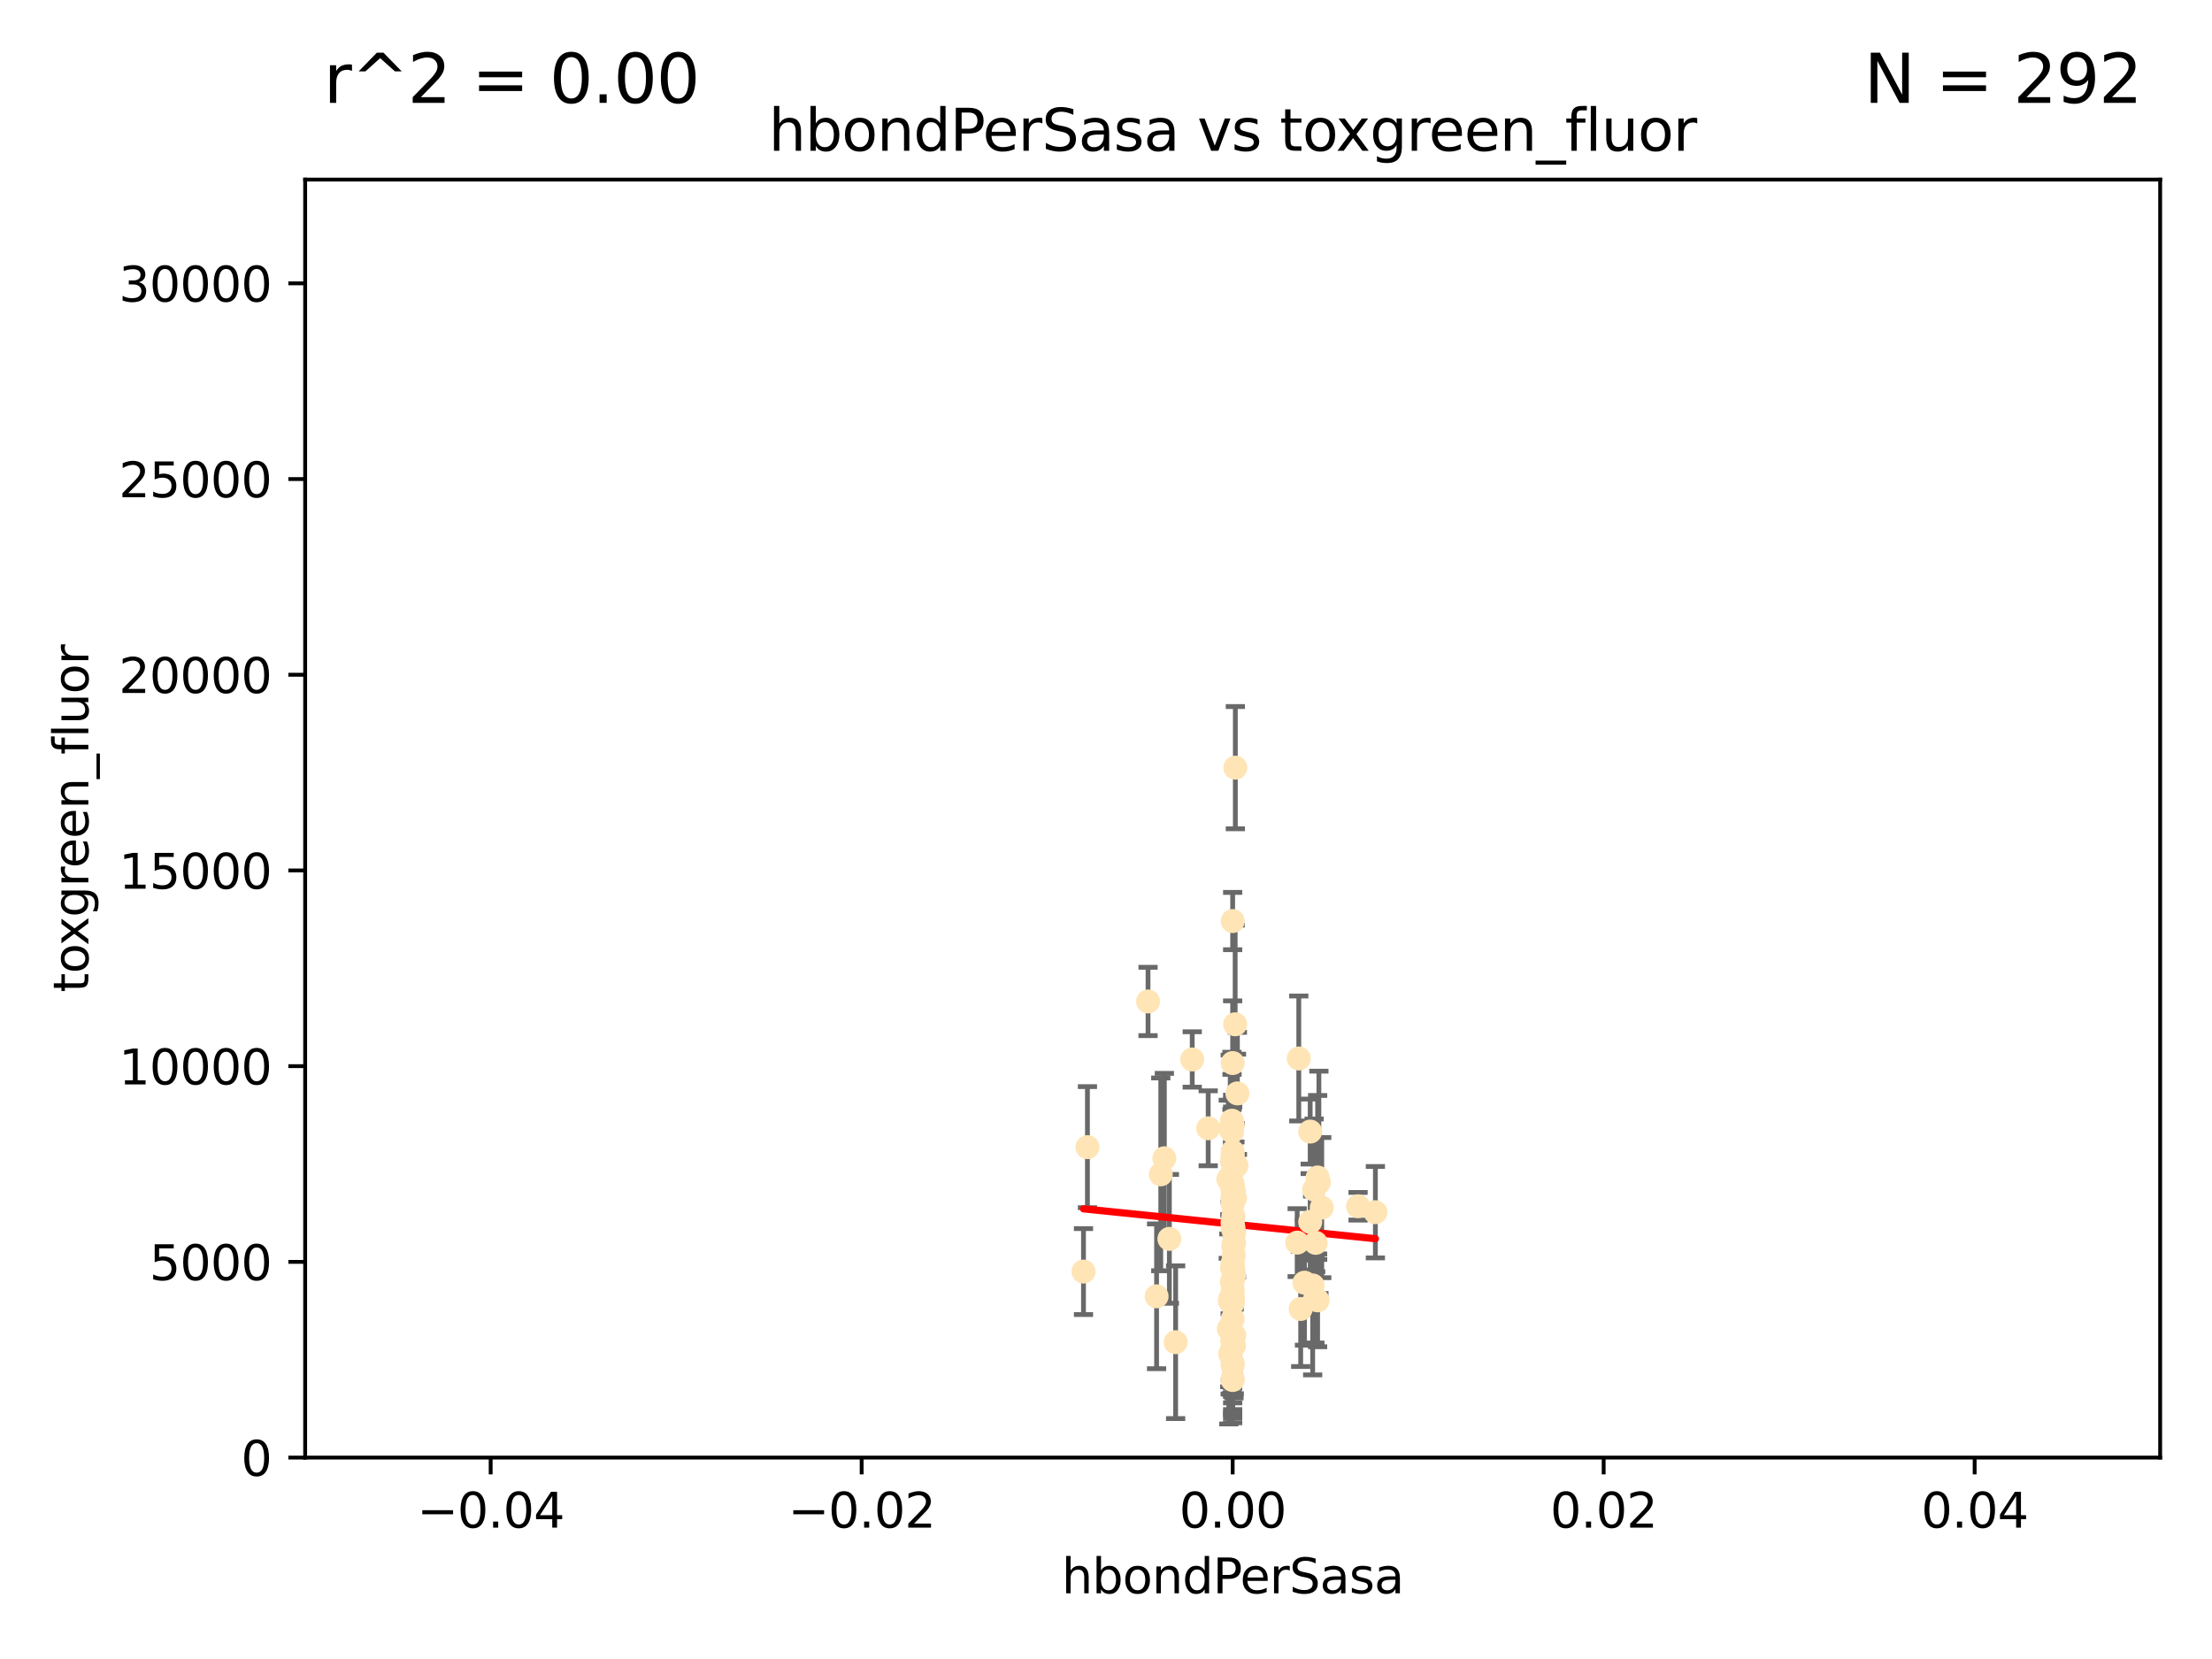 <?xml version="1.0" encoding="utf-8" standalone="no"?>
<!DOCTYPE svg PUBLIC "-//W3C//DTD SVG 1.1//EN"
  "http://www.w3.org/Graphics/SVG/1.1/DTD/svg11.dtd">
<svg xmlns:xlink="http://www.w3.org/1999/xlink" width="460.8pt" height="345.6pt" viewBox="0 0 460.8 345.6" xmlns="http://www.w3.org/2000/svg" version="1.1">
 <defs>
  <style type="text/css">*{stroke-linejoin: round; stroke-linecap: butt}</style>
 </defs>
 <g id="figure_1">
  <g id="patch_1">
   <path d="M 0 345.6 
L 460.8 345.6 
L 460.8 0 
L 0 0 
z
" style="fill: #ffffff"/>
  </g>
  <g id="axes_1">
   <g id="patch_2">
    <path d="M 63.571 303.64 
L 450 303.64 
L 450 37.411 
L 63.571 37.411 
z
" style="fill: #ffffff"/>
   </g>
   <g id="PathCollection_1">
    <defs>
     <path id="m4f4b19eb6f" d="M 0 1.118 
C 0.297 1.118 0.581 1 0.791 0.791 
C 1 0.581 1.118 0.297 1.118 0 
C 1.118 -0.297 1 -0.581 0.791 -0.791 
C 0.581 -1 0.297 -1.118 0 -1.118 
C -0.297 -1.118 -0.581 -1 -0.791 -0.791 
C -1 -0.581 -1.118 -0.297 -1.118 0 
C -1.118 0.297 -1 0.581 -0.791 0.791 
C -0.581 1 -0.297 1.118 0 1.118 
z
" style="stroke: #ffe4b5"/>
    </defs>
    <g clip-path="url(#pc1da1e156d)">
     <use xlink:href="#m4f4b19eb6f" x="256.786" y="271.024" style="fill: #ffe4b5; stroke: #ffe4b5"/>
     <use xlink:href="#m4f4b19eb6f" x="257.05" y="248.129" style="fill: #ffe4b5; stroke: #ffe4b5"/>
     <use xlink:href="#m4f4b19eb6f" x="256.786" y="270.279" style="fill: #ffe4b5; stroke: #ffe4b5"/>
     <use xlink:href="#m4f4b19eb6f" x="256.786" y="271.473" style="fill: #ffe4b5; stroke: #ffe4b5"/>
     <use xlink:href="#m4f4b19eb6f" x="257.253" y="249.564" style="fill: #ffe4b5; stroke: #ffe4b5"/>
     <use xlink:href="#m4f4b19eb6f" x="239.156" y="208.622" style="fill: #ffe4b5; stroke: #ffe4b5"/>
     <use xlink:href="#m4f4b19eb6f" x="257.08" y="258.923" style="fill: #ffe4b5; stroke: #ffe4b5"/>
     <use xlink:href="#m4f4b19eb6f" x="256.786" y="191.873" style="fill: #ffe4b5; stroke: #ffe4b5"/>
     <use xlink:href="#m4f4b19eb6f" x="256.786" y="266.793" style="fill: #ffe4b5; stroke: #ffe4b5"/>
     <use xlink:href="#m4f4b19eb6f" x="256.786" y="255.81" style="fill: #ffe4b5; stroke: #ffe4b5"/>
     <use xlink:href="#m4f4b19eb6f" x="256.786" y="250.815" style="fill: #ffe4b5; stroke: #ffe4b5"/>
     <use xlink:href="#m4f4b19eb6f" x="256.676" y="264.164" style="fill: #ffe4b5; stroke: #ffe4b5"/>
     <use xlink:href="#m4f4b19eb6f" x="256.786" y="284" style="fill: #ffe4b5; stroke: #ffe4b5"/>
     <use xlink:href="#m4f4b19eb6f" x="240.937" y="270.045" style="fill: #ffe4b5; stroke: #ffe4b5"/>
     <use xlink:href="#m4f4b19eb6f" x="256.786" y="239.911" style="fill: #ffe4b5; stroke: #ffe4b5"/>
     <use xlink:href="#m4f4b19eb6f" x="256.759" y="242.129" style="fill: #ffe4b5; stroke: #ffe4b5"/>
     <use xlink:href="#m4f4b19eb6f" x="256.933" y="278.612" style="fill: #ffe4b5; stroke: #ffe4b5"/>
     <use xlink:href="#m4f4b19eb6f" x="274.48" y="270.89" style="fill: #ffe4b5; stroke: #ffe4b5"/>
     <use xlink:href="#m4f4b19eb6f" x="225.711" y="264.89" style="fill: #ffe4b5; stroke: #ffe4b5"/>
     <use xlink:href="#m4f4b19eb6f" x="256.786" y="284.439" style="fill: #ffe4b5; stroke: #ffe4b5"/>
     <use xlink:href="#m4f4b19eb6f" x="256.786" y="234.37" style="fill: #ffe4b5; stroke: #ffe4b5"/>
     <use xlink:href="#m4f4b19eb6f" x="256.924" y="264.398" style="fill: #ffe4b5; stroke: #ffe4b5"/>
     <use xlink:href="#m4f4b19eb6f" x="256.786" y="270.763" style="fill: #ffe4b5; stroke: #ffe4b5"/>
     <use xlink:href="#m4f4b19eb6f" x="256.786" y="248.041" style="fill: #ffe4b5; stroke: #ffe4b5"/>
     <use xlink:href="#m4f4b19eb6f" x="256.649" y="241.947" style="fill: #ffe4b5; stroke: #ffe4b5"/>
     <use xlink:href="#m4f4b19eb6f" x="256.786" y="249.472" style="fill: #ffe4b5; stroke: #ffe4b5"/>
     <use xlink:href="#m4f4b19eb6f" x="257.108" y="256.796" style="fill: #ffe4b5; stroke: #ffe4b5"/>
     <use xlink:href="#m4f4b19eb6f" x="256.269" y="282.05" style="fill: #ffe4b5; stroke: #ffe4b5"/>
     <use xlink:href="#m4f4b19eb6f" x="256.642" y="233.457" style="fill: #ffe4b5; stroke: #ffe4b5"/>
     <use xlink:href="#m4f4b19eb6f" x="257.305" y="213.381" style="fill: #ffe4b5; stroke: #ffe4b5"/>
     <use xlink:href="#m4f4b19eb6f" x="248.363" y="220.706" style="fill: #ffe4b5; stroke: #ffe4b5"/>
     <use xlink:href="#m4f4b19eb6f" x="257.074" y="265.635" style="fill: #ffe4b5; stroke: #ffe4b5"/>
     <use xlink:href="#m4f4b19eb6f" x="256.939" y="253.338" style="fill: #ffe4b5; stroke: #ffe4b5"/>
     <use xlink:href="#m4f4b19eb6f" x="256.655" y="235.744" style="fill: #ffe4b5; stroke: #ffe4b5"/>
     <use xlink:href="#m4f4b19eb6f" x="256.915" y="259.557" style="fill: #ffe4b5; stroke: #ffe4b5"/>
     <use xlink:href="#m4f4b19eb6f" x="226.533" y="238.968" style="fill: #ffe4b5; stroke: #ffe4b5"/>
     <use xlink:href="#m4f4b19eb6f" x="256.786" y="241.073" style="fill: #ffe4b5; stroke: #ffe4b5"/>
     <use xlink:href="#m4f4b19eb6f" x="256.786" y="266.692" style="fill: #ffe4b5; stroke: #ffe4b5"/>
     <use xlink:href="#m4f4b19eb6f" x="270.56" y="220.502" style="fill: #ffe4b5; stroke: #ffe4b5"/>
     <use xlink:href="#m4f4b19eb6f" x="256.786" y="270.933" style="fill: #ffe4b5; stroke: #ffe4b5"/>
     <use xlink:href="#m4f4b19eb6f" x="256.786" y="263.113" style="fill: #ffe4b5; stroke: #ffe4b5"/>
     <use xlink:href="#m4f4b19eb6f" x="274.078" y="258.906" style="fill: #ffe4b5; stroke: #ffe4b5"/>
     <use xlink:href="#m4f4b19eb6f" x="257.019" y="261.587" style="fill: #ffe4b5; stroke: #ffe4b5"/>
     <use xlink:href="#m4f4b19eb6f" x="257.121" y="278.169" style="fill: #ffe4b5; stroke: #ffe4b5"/>
     <use xlink:href="#m4f4b19eb6f" x="256.786" y="240.522" style="fill: #ffe4b5; stroke: #ffe4b5"/>
     <use xlink:href="#m4f4b19eb6f" x="242.558" y="241.288" style="fill: #ffe4b5; stroke: #ffe4b5"/>
     <use xlink:href="#m4f4b19eb6f" x="256.714" y="279.371" style="fill: #ffe4b5; stroke: #ffe4b5"/>
     <use xlink:href="#m4f4b19eb6f" x="256.28" y="235.096" style="fill: #ffe4b5; stroke: #ffe4b5"/>
     <use xlink:href="#m4f4b19eb6f" x="256.182" y="270.969" style="fill: #ffe4b5; stroke: #ffe4b5"/>
     <use xlink:href="#m4f4b19eb6f" x="255.869" y="245.662" style="fill: #ffe4b5; stroke: #ffe4b5"/>
     <use xlink:href="#m4f4b19eb6f" x="256.786" y="243.917" style="fill: #ffe4b5; stroke: #ffe4b5"/>
     <use xlink:href="#m4f4b19eb6f" x="251.687" y="235.041" style="fill: #ffe4b5; stroke: #ffe4b5"/>
     <use xlink:href="#m4f4b19eb6f" x="273.453" y="267.787" style="fill: #ffe4b5; stroke: #ffe4b5"/>
     <use xlink:href="#m4f4b19eb6f" x="256.786" y="254.454" style="fill: #ffe4b5; stroke: #ffe4b5"/>
     <use xlink:href="#m4f4b19eb6f" x="273.916" y="270.69" style="fill: #ffe4b5; stroke: #ffe4b5"/>
     <use xlink:href="#m4f4b19eb6f" x="257.773" y="227.774" style="fill: #ffe4b5; stroke: #ffe4b5"/>
     <use xlink:href="#m4f4b19eb6f" x="257.063" y="280.332" style="fill: #ffe4b5; stroke: #ffe4b5"/>
     <use xlink:href="#m4f4b19eb6f" x="256.786" y="268.6" style="fill: #ffe4b5; stroke: #ffe4b5"/>
     <use xlink:href="#m4f4b19eb6f" x="256.786" y="247.56" style="fill: #ffe4b5; stroke: #ffe4b5"/>
     <use xlink:href="#m4f4b19eb6f" x="274.489" y="245.286" style="fill: #ffe4b5; stroke: #ffe4b5"/>
     <use xlink:href="#m4f4b19eb6f" x="274.749" y="246.298" style="fill: #ffe4b5; stroke: #ffe4b5"/>
     <use xlink:href="#m4f4b19eb6f" x="256.786" y="279.044" style="fill: #ffe4b5; stroke: #ffe4b5"/>
     <use xlink:href="#m4f4b19eb6f" x="257.344" y="159.918" style="fill: #ffe4b5; stroke: #ffe4b5"/>
     <use xlink:href="#m4f4b19eb6f" x="272.936" y="235.73" style="fill: #ffe4b5; stroke: #ffe4b5"/>
     <use xlink:href="#m4f4b19eb6f" x="270.957" y="272.681" style="fill: #ffe4b5; stroke: #ffe4b5"/>
     <use xlink:href="#m4f4b19eb6f" x="256.786" y="263.586" style="fill: #ffe4b5; stroke: #ffe4b5"/>
     <use xlink:href="#m4f4b19eb6f" x="256.786" y="287.479" style="fill: #ffe4b5; stroke: #ffe4b5"/>
     <use xlink:href="#m4f4b19eb6f" x="270.227" y="258.861" style="fill: #ffe4b5; stroke: #ffe4b5"/>
     <use xlink:href="#m4f4b19eb6f" x="256.786" y="221.453" style="fill: #ffe4b5; stroke: #ffe4b5"/>
     <use xlink:href="#m4f4b19eb6f" x="241.809" y="244.639" style="fill: #ffe4b5; stroke: #ffe4b5"/>
     <use xlink:href="#m4f4b19eb6f" x="256.786" y="249.346" style="fill: #ffe4b5; stroke: #ffe4b5"/>
     <use xlink:href="#m4f4b19eb6f" x="286.518" y="252.522" style="fill: #ffe4b5; stroke: #ffe4b5"/>
     <use xlink:href="#m4f4b19eb6f" x="256.786" y="246.733" style="fill: #ffe4b5; stroke: #ffe4b5"/>
     <use xlink:href="#m4f4b19eb6f" x="256.786" y="287.283" style="fill: #ffe4b5; stroke: #ffe4b5"/>
     <use xlink:href="#m4f4b19eb6f" x="256.63" y="267.067" style="fill: #ffe4b5; stroke: #ffe4b5"/>
     <use xlink:href="#m4f4b19eb6f" x="256.937" y="255.661" style="fill: #ffe4b5; stroke: #ffe4b5"/>
     <use xlink:href="#m4f4b19eb6f" x="257.583" y="242.809" style="fill: #ffe4b5; stroke: #ffe4b5"/>
     <use xlink:href="#m4f4b19eb6f" x="271.747" y="267.206" style="fill: #ffe4b5; stroke: #ffe4b5"/>
     <use xlink:href="#m4f4b19eb6f" x="272.941" y="254.535" style="fill: #ffe4b5; stroke: #ffe4b5"/>
     <use xlink:href="#m4f4b19eb6f" x="256.786" y="255.018" style="fill: #ffe4b5; stroke: #ffe4b5"/>
     <use xlink:href="#m4f4b19eb6f" x="275.344" y="251.567" style="fill: #ffe4b5; stroke: #ffe4b5"/>
     <use xlink:href="#m4f4b19eb6f" x="282.909" y="251.288" style="fill: #ffe4b5; stroke: #ffe4b5"/>
     <use xlink:href="#m4f4b19eb6f" x="243.602" y="258.079" style="fill: #ffe4b5; stroke: #ffe4b5"/>
     <use xlink:href="#m4f4b19eb6f" x="256.786" y="280.361" style="fill: #ffe4b5; stroke: #ffe4b5"/>
     <use xlink:href="#m4f4b19eb6f" x="244.906" y="279.606" style="fill: #ffe4b5; stroke: #ffe4b5"/>
     <use xlink:href="#m4f4b19eb6f" x="256.32" y="270.471" style="fill: #ffe4b5; stroke: #ffe4b5"/>
     <use xlink:href="#m4f4b19eb6f" x="256.786" y="269.465" style="fill: #ffe4b5; stroke: #ffe4b5"/>
     <use xlink:href="#m4f4b19eb6f" x="255.985" y="276.845" style="fill: #ffe4b5; stroke: #ffe4b5"/>
     <use xlink:href="#m4f4b19eb6f" x="256.786" y="266.674" style="fill: #ffe4b5; stroke: #ffe4b5"/>
     <use xlink:href="#m4f4b19eb6f" x="273.759" y="247.812" style="fill: #ffe4b5; stroke: #ffe4b5"/>
     <use xlink:href="#m4f4b19eb6f" x="256.561" y="271.53" style="fill: #ffe4b5; stroke: #ffe4b5"/>
     <use xlink:href="#m4f4b19eb6f" x="256.786" y="274.792" style="fill: #ffe4b5; stroke: #ffe4b5"/>
    </g>
   </g>
   <g id="matplotlib.axis_1">
    <g id="xtick_1">
     <g id="line2d_1">
      <defs>
       <path id="m68d856a25f" d="M 0 0 
L 0 3.5 
" style="stroke: #000000; stroke-width: 0.8"/>
      </defs>
      <g>
       <use xlink:href="#m68d856a25f" x="102.214" y="303.64" style="stroke: #000000; stroke-width: 0.8"/>
      </g>
     </g>
     <g id="text_1">
      <!-- −0.04 -->
      <g transform="translate(86.891 318.238)scale(0.1 -0.1)">
       <defs>
        <path id="DejaVuSans-2212" d="M 678 2272 
L 4684 2272 
L 4684 1741 
L 678 1741 
L 678 2272 
z
" transform="scale(0.016)"/>
        <path id="DejaVuSans-30" d="M 2034 4250 
Q 1547 4250 1301 3770 
Q 1056 3291 1056 2328 
Q 1056 1369 1301 889 
Q 1547 409 2034 409 
Q 2525 409 2770 889 
Q 3016 1369 3016 2328 
Q 3016 3291 2770 3770 
Q 2525 4250 2034 4250 
z
M 2034 4750 
Q 2819 4750 3233 4129 
Q 3647 3509 3647 2328 
Q 3647 1150 3233 529 
Q 2819 -91 2034 -91 
Q 1250 -91 836 529 
Q 422 1150 422 2328 
Q 422 3509 836 4129 
Q 1250 4750 2034 4750 
z
" transform="scale(0.016)"/>
        <path id="DejaVuSans-2e" d="M 684 794 
L 1344 794 
L 1344 0 
L 684 0 
L 684 794 
z
" transform="scale(0.016)"/>
        <path id="DejaVuSans-34" d="M 2419 4116 
L 825 1625 
L 2419 1625 
L 2419 4116 
z
M 2253 4666 
L 3047 4666 
L 3047 1625 
L 3713 1625 
L 3713 1100 
L 3047 1100 
L 3047 0 
L 2419 0 
L 2419 1100 
L 313 1100 
L 313 1709 
L 2253 4666 
z
" transform="scale(0.016)"/>
       </defs>
       <use xlink:href="#DejaVuSans-2212"/>
       <use xlink:href="#DejaVuSans-30" x="83.789"/>
       <use xlink:href="#DejaVuSans-2e" x="147.412"/>
       <use xlink:href="#DejaVuSans-30" x="179.199"/>
       <use xlink:href="#DejaVuSans-34" x="242.822"/>
      </g>
     </g>
    </g>
    <g id="xtick_2">
     <g id="line2d_2">
      <g>
       <use xlink:href="#m68d856a25f" x="179.5" y="303.64" style="stroke: #000000; stroke-width: 0.8"/>
      </g>
     </g>
     <g id="text_2">
      <!-- −0.02 -->
      <g transform="translate(164.177 318.238)scale(0.1 -0.1)">
       <defs>
        <path id="DejaVuSans-32" d="M 1228 531 
L 3431 531 
L 3431 0 
L 469 0 
L 469 531 
Q 828 903 1448 1529 
Q 2069 2156 2228 2338 
Q 2531 2678 2651 2914 
Q 2772 3150 2772 3378 
Q 2772 3750 2511 3984 
Q 2250 4219 1831 4219 
Q 1534 4219 1204 4116 
Q 875 4013 500 3803 
L 500 4441 
Q 881 4594 1212 4672 
Q 1544 4750 1819 4750 
Q 2544 4750 2975 4387 
Q 3406 4025 3406 3419 
Q 3406 3131 3298 2873 
Q 3191 2616 2906 2266 
Q 2828 2175 2409 1742 
Q 1991 1309 1228 531 
z
" transform="scale(0.016)"/>
       </defs>
       <use xlink:href="#DejaVuSans-2212"/>
       <use xlink:href="#DejaVuSans-30" x="83.789"/>
       <use xlink:href="#DejaVuSans-2e" x="147.412"/>
       <use xlink:href="#DejaVuSans-30" x="179.199"/>
       <use xlink:href="#DejaVuSans-32" x="242.822"/>
      </g>
     </g>
    </g>
    <g id="xtick_3">
     <g id="line2d_3">
      <g>
       <use xlink:href="#m68d856a25f" x="256.786" y="303.64" style="stroke: #000000; stroke-width: 0.8"/>
      </g>
     </g>
     <g id="text_3">
      <!-- 0.00 -->
      <g transform="translate(245.653 318.238)scale(0.1 -0.1)">
       <use xlink:href="#DejaVuSans-30"/>
       <use xlink:href="#DejaVuSans-2e" x="63.623"/>
       <use xlink:href="#DejaVuSans-30" x="95.41"/>
       <use xlink:href="#DejaVuSans-30" x="159.033"/>
      </g>
     </g>
    </g>
    <g id="xtick_4">
     <g id="line2d_4">
      <g>
       <use xlink:href="#m68d856a25f" x="334.071" y="303.64" style="stroke: #000000; stroke-width: 0.8"/>
      </g>
     </g>
     <g id="text_4">
      <!-- 0.02 -->
      <g transform="translate(322.939 318.238)scale(0.1 -0.1)">
       <use xlink:href="#DejaVuSans-30"/>
       <use xlink:href="#DejaVuSans-2e" x="63.623"/>
       <use xlink:href="#DejaVuSans-30" x="95.41"/>
       <use xlink:href="#DejaVuSans-32" x="159.033"/>
      </g>
     </g>
    </g>
    <g id="xtick_5">
     <g id="line2d_5">
      <g>
       <use xlink:href="#m68d856a25f" x="411.357" y="303.64" style="stroke: #000000; stroke-width: 0.8"/>
      </g>
     </g>
     <g id="text_5">
      <!-- 0.04 -->
      <g transform="translate(400.224 318.238)scale(0.1 -0.1)">
       <use xlink:href="#DejaVuSans-30"/>
       <use xlink:href="#DejaVuSans-2e" x="63.623"/>
       <use xlink:href="#DejaVuSans-30" x="95.41"/>
       <use xlink:href="#DejaVuSans-34" x="159.033"/>
      </g>
     </g>
    </g>
    <g id="text_6">
     <!-- hbondPerSasa -->
     <g transform="translate(221.168 331.917)scale(0.1 -0.1)">
      <defs>
       <path id="DejaVuSans-68" d="M 3513 2113 
L 3513 0 
L 2938 0 
L 2938 2094 
Q 2938 2591 2744 2837 
Q 2550 3084 2163 3084 
Q 1697 3084 1428 2787 
Q 1159 2491 1159 1978 
L 1159 0 
L 581 0 
L 581 4863 
L 1159 4863 
L 1159 2956 
Q 1366 3272 1645 3428 
Q 1925 3584 2291 3584 
Q 2894 3584 3203 3211 
Q 3513 2838 3513 2113 
z
" transform="scale(0.016)"/>
       <path id="DejaVuSans-62" d="M 3116 1747 
Q 3116 2381 2855 2742 
Q 2594 3103 2138 3103 
Q 1681 3103 1420 2742 
Q 1159 2381 1159 1747 
Q 1159 1113 1420 752 
Q 1681 391 2138 391 
Q 2594 391 2855 752 
Q 3116 1113 3116 1747 
z
M 1159 2969 
Q 1341 3281 1617 3432 
Q 1894 3584 2278 3584 
Q 2916 3584 3314 3078 
Q 3713 2572 3713 1747 
Q 3713 922 3314 415 
Q 2916 -91 2278 -91 
Q 1894 -91 1617 61 
Q 1341 213 1159 525 
L 1159 0 
L 581 0 
L 581 4863 
L 1159 4863 
L 1159 2969 
z
" transform="scale(0.016)"/>
       <path id="DejaVuSans-6f" d="M 1959 3097 
Q 1497 3097 1228 2736 
Q 959 2375 959 1747 
Q 959 1119 1226 758 
Q 1494 397 1959 397 
Q 2419 397 2687 759 
Q 2956 1122 2956 1747 
Q 2956 2369 2687 2733 
Q 2419 3097 1959 3097 
z
M 1959 3584 
Q 2709 3584 3137 3096 
Q 3566 2609 3566 1747 
Q 3566 888 3137 398 
Q 2709 -91 1959 -91 
Q 1206 -91 779 398 
Q 353 888 353 1747 
Q 353 2609 779 3096 
Q 1206 3584 1959 3584 
z
" transform="scale(0.016)"/>
       <path id="DejaVuSans-6e" d="M 3513 2113 
L 3513 0 
L 2938 0 
L 2938 2094 
Q 2938 2591 2744 2837 
Q 2550 3084 2163 3084 
Q 1697 3084 1428 2787 
Q 1159 2491 1159 1978 
L 1159 0 
L 581 0 
L 581 3500 
L 1159 3500 
L 1159 2956 
Q 1366 3272 1645 3428 
Q 1925 3584 2291 3584 
Q 2894 3584 3203 3211 
Q 3513 2838 3513 2113 
z
" transform="scale(0.016)"/>
       <path id="DejaVuSans-64" d="M 2906 2969 
L 2906 4863 
L 3481 4863 
L 3481 0 
L 2906 0 
L 2906 525 
Q 2725 213 2448 61 
Q 2172 -91 1784 -91 
Q 1150 -91 751 415 
Q 353 922 353 1747 
Q 353 2572 751 3078 
Q 1150 3584 1784 3584 
Q 2172 3584 2448 3432 
Q 2725 3281 2906 2969 
z
M 947 1747 
Q 947 1113 1208 752 
Q 1469 391 1925 391 
Q 2381 391 2643 752 
Q 2906 1113 2906 1747 
Q 2906 2381 2643 2742 
Q 2381 3103 1925 3103 
Q 1469 3103 1208 2742 
Q 947 2381 947 1747 
z
" transform="scale(0.016)"/>
       <path id="DejaVuSans-50" d="M 1259 4147 
L 1259 2394 
L 2053 2394 
Q 2494 2394 2734 2622 
Q 2975 2850 2975 3272 
Q 2975 3691 2734 3919 
Q 2494 4147 2053 4147 
L 1259 4147 
z
M 628 4666 
L 2053 4666 
Q 2838 4666 3239 4311 
Q 3641 3956 3641 3272 
Q 3641 2581 3239 2228 
Q 2838 1875 2053 1875 
L 1259 1875 
L 1259 0 
L 628 0 
L 628 4666 
z
" transform="scale(0.016)"/>
       <path id="DejaVuSans-65" d="M 3597 1894 
L 3597 1613 
L 953 1613 
Q 991 1019 1311 708 
Q 1631 397 2203 397 
Q 2534 397 2845 478 
Q 3156 559 3463 722 
L 3463 178 
Q 3153 47 2828 -22 
Q 2503 -91 2169 -91 
Q 1331 -91 842 396 
Q 353 884 353 1716 
Q 353 2575 817 3079 
Q 1281 3584 2069 3584 
Q 2775 3584 3186 3129 
Q 3597 2675 3597 1894 
z
M 3022 2063 
Q 3016 2534 2758 2815 
Q 2500 3097 2075 3097 
Q 1594 3097 1305 2825 
Q 1016 2553 972 2059 
L 3022 2063 
z
" transform="scale(0.016)"/>
       <path id="DejaVuSans-72" d="M 2631 2963 
Q 2534 3019 2420 3045 
Q 2306 3072 2169 3072 
Q 1681 3072 1420 2755 
Q 1159 2438 1159 1844 
L 1159 0 
L 581 0 
L 581 3500 
L 1159 3500 
L 1159 2956 
Q 1341 3275 1631 3429 
Q 1922 3584 2338 3584 
Q 2397 3584 2469 3576 
Q 2541 3569 2628 3553 
L 2631 2963 
z
" transform="scale(0.016)"/>
       <path id="DejaVuSans-53" d="M 3425 4513 
L 3425 3897 
Q 3066 4069 2747 4153 
Q 2428 4238 2131 4238 
Q 1616 4238 1336 4038 
Q 1056 3838 1056 3469 
Q 1056 3159 1242 3001 
Q 1428 2844 1947 2747 
L 2328 2669 
Q 3034 2534 3370 2195 
Q 3706 1856 3706 1288 
Q 3706 609 3251 259 
Q 2797 -91 1919 -91 
Q 1588 -91 1214 -16 
Q 841 59 441 206 
L 441 856 
Q 825 641 1194 531 
Q 1563 422 1919 422 
Q 2459 422 2753 634 
Q 3047 847 3047 1241 
Q 3047 1584 2836 1778 
Q 2625 1972 2144 2069 
L 1759 2144 
Q 1053 2284 737 2584 
Q 422 2884 422 3419 
Q 422 4038 858 4394 
Q 1294 4750 2059 4750 
Q 2388 4750 2728 4690 
Q 3069 4631 3425 4513 
z
" transform="scale(0.016)"/>
       <path id="DejaVuSans-61" d="M 2194 1759 
Q 1497 1759 1228 1600 
Q 959 1441 959 1056 
Q 959 750 1161 570 
Q 1363 391 1709 391 
Q 2188 391 2477 730 
Q 2766 1069 2766 1631 
L 2766 1759 
L 2194 1759 
z
M 3341 1997 
L 3341 0 
L 2766 0 
L 2766 531 
Q 2569 213 2275 61 
Q 1981 -91 1556 -91 
Q 1019 -91 701 211 
Q 384 513 384 1019 
Q 384 1609 779 1909 
Q 1175 2209 1959 2209 
L 2766 2209 
L 2766 2266 
Q 2766 2663 2505 2880 
Q 2244 3097 1772 3097 
Q 1472 3097 1187 3025 
Q 903 2953 641 2809 
L 641 3341 
Q 956 3463 1253 3523 
Q 1550 3584 1831 3584 
Q 2591 3584 2966 3190 
Q 3341 2797 3341 1997 
z
" transform="scale(0.016)"/>
       <path id="DejaVuSans-73" d="M 2834 3397 
L 2834 2853 
Q 2591 2978 2328 3040 
Q 2066 3103 1784 3103 
Q 1356 3103 1142 2972 
Q 928 2841 928 2578 
Q 928 2378 1081 2264 
Q 1234 2150 1697 2047 
L 1894 2003 
Q 2506 1872 2764 1633 
Q 3022 1394 3022 966 
Q 3022 478 2636 193 
Q 2250 -91 1575 -91 
Q 1294 -91 989 -36 
Q 684 19 347 128 
L 347 722 
Q 666 556 975 473 
Q 1284 391 1588 391 
Q 1994 391 2212 530 
Q 2431 669 2431 922 
Q 2431 1156 2273 1281 
Q 2116 1406 1581 1522 
L 1381 1569 
Q 847 1681 609 1914 
Q 372 2147 372 2553 
Q 372 3047 722 3315 
Q 1072 3584 1716 3584 
Q 2034 3584 2315 3537 
Q 2597 3491 2834 3397 
z
" transform="scale(0.016)"/>
      </defs>
      <use xlink:href="#DejaVuSans-68"/>
      <use xlink:href="#DejaVuSans-62" x="63.379"/>
      <use xlink:href="#DejaVuSans-6f" x="126.855"/>
      <use xlink:href="#DejaVuSans-6e" x="188.037"/>
      <use xlink:href="#DejaVuSans-64" x="251.416"/>
      <use xlink:href="#DejaVuSans-50" x="314.893"/>
      <use xlink:href="#DejaVuSans-65" x="371.57"/>
      <use xlink:href="#DejaVuSans-72" x="433.094"/>
      <use xlink:href="#DejaVuSans-53" x="474.207"/>
      <use xlink:href="#DejaVuSans-61" x="537.684"/>
      <use xlink:href="#DejaVuSans-73" x="598.963"/>
      <use xlink:href="#DejaVuSans-61" x="651.062"/>
     </g>
    </g>
   </g>
   <g id="matplotlib.axis_2">
    <g id="ytick_1">
     <g id="line2d_6">
      <defs>
       <path id="mf56e3419cc" d="M 0 0 
L -3.5 0 
" style="stroke: #000000; stroke-width: 0.8"/>
      </defs>
      <g>
       <use xlink:href="#mf56e3419cc" x="63.571" y="303.64" style="stroke: #000000; stroke-width: 0.8"/>
      </g>
     </g>
     <g id="text_7">
      <!-- 0 -->
      <g transform="translate(50.209 307.439)scale(0.1 -0.1)">
       <use xlink:href="#DejaVuSans-30"/>
      </g>
     </g>
    </g>
    <g id="ytick_2">
     <g id="line2d_7">
      <g>
       <use xlink:href="#mf56e3419cc" x="63.571" y="262.871" style="stroke: #000000; stroke-width: 0.8"/>
      </g>
     </g>
     <g id="text_8">
      <!-- 5000 -->
      <g transform="translate(31.121 266.67)scale(0.1 -0.1)">
       <defs>
        <path id="DejaVuSans-35" d="M 691 4666 
L 3169 4666 
L 3169 4134 
L 1269 4134 
L 1269 2991 
Q 1406 3038 1543 3061 
Q 1681 3084 1819 3084 
Q 2600 3084 3056 2656 
Q 3513 2228 3513 1497 
Q 3513 744 3044 326 
Q 2575 -91 1722 -91 
Q 1428 -91 1123 -41 
Q 819 9 494 109 
L 494 744 
Q 775 591 1075 516 
Q 1375 441 1709 441 
Q 2250 441 2565 725 
Q 2881 1009 2881 1497 
Q 2881 1984 2565 2268 
Q 2250 2553 1709 2553 
Q 1456 2553 1204 2497 
Q 953 2441 691 2322 
L 691 4666 
z
" transform="scale(0.016)"/>
       </defs>
       <use xlink:href="#DejaVuSans-35"/>
       <use xlink:href="#DejaVuSans-30" x="63.623"/>
       <use xlink:href="#DejaVuSans-30" x="127.246"/>
       <use xlink:href="#DejaVuSans-30" x="190.869"/>
      </g>
     </g>
    </g>
    <g id="ytick_3">
     <g id="line2d_8">
      <g>
       <use xlink:href="#mf56e3419cc" x="63.571" y="222.102" style="stroke: #000000; stroke-width: 0.8"/>
      </g>
     </g>
     <g id="text_9">
      <!-- 10000 -->
      <g transform="translate(24.759 225.901)scale(0.1 -0.1)">
       <defs>
        <path id="DejaVuSans-31" d="M 794 531 
L 1825 531 
L 1825 4091 
L 703 3866 
L 703 4441 
L 1819 4666 
L 2450 4666 
L 2450 531 
L 3481 531 
L 3481 0 
L 794 0 
L 794 531 
z
" transform="scale(0.016)"/>
       </defs>
       <use xlink:href="#DejaVuSans-31"/>
       <use xlink:href="#DejaVuSans-30" x="63.623"/>
       <use xlink:href="#DejaVuSans-30" x="127.246"/>
       <use xlink:href="#DejaVuSans-30" x="190.869"/>
       <use xlink:href="#DejaVuSans-30" x="254.492"/>
      </g>
     </g>
    </g>
    <g id="ytick_4">
     <g id="line2d_9">
      <g>
       <use xlink:href="#mf56e3419cc" x="63.571" y="181.332" style="stroke: #000000; stroke-width: 0.8"/>
      </g>
     </g>
     <g id="text_10">
      <!-- 15000 -->
      <g transform="translate(24.759 185.132)scale(0.1 -0.1)">
       <use xlink:href="#DejaVuSans-31"/>
       <use xlink:href="#DejaVuSans-35" x="63.623"/>
       <use xlink:href="#DejaVuSans-30" x="127.246"/>
       <use xlink:href="#DejaVuSans-30" x="190.869"/>
       <use xlink:href="#DejaVuSans-30" x="254.492"/>
      </g>
     </g>
    </g>
    <g id="ytick_5">
     <g id="line2d_10">
      <g>
       <use xlink:href="#mf56e3419cc" x="63.571" y="140.563" style="stroke: #000000; stroke-width: 0.8"/>
      </g>
     </g>
     <g id="text_11">
      <!-- 20000 -->
      <g transform="translate(24.759 144.362)scale(0.1 -0.1)">
       <use xlink:href="#DejaVuSans-32"/>
       <use xlink:href="#DejaVuSans-30" x="63.623"/>
       <use xlink:href="#DejaVuSans-30" x="127.246"/>
       <use xlink:href="#DejaVuSans-30" x="190.869"/>
       <use xlink:href="#DejaVuSans-30" x="254.492"/>
      </g>
     </g>
    </g>
    <g id="ytick_6">
     <g id="line2d_11">
      <g>
       <use xlink:href="#mf56e3419cc" x="63.571" y="99.794" style="stroke: #000000; stroke-width: 0.8"/>
      </g>
     </g>
     <g id="text_12">
      <!-- 25000 -->
      <g transform="translate(24.759 103.593)scale(0.1 -0.1)">
       <use xlink:href="#DejaVuSans-32"/>
       <use xlink:href="#DejaVuSans-35" x="63.623"/>
       <use xlink:href="#DejaVuSans-30" x="127.246"/>
       <use xlink:href="#DejaVuSans-30" x="190.869"/>
       <use xlink:href="#DejaVuSans-30" x="254.492"/>
      </g>
     </g>
    </g>
    <g id="ytick_7">
     <g id="line2d_12">
      <g>
       <use xlink:href="#mf56e3419cc" x="63.571" y="59.025" style="stroke: #000000; stroke-width: 0.8"/>
      </g>
     </g>
     <g id="text_13">
      <!-- 30000 -->
      <g transform="translate(24.759 62.824)scale(0.1 -0.1)">
       <defs>
        <path id="DejaVuSans-33" d="M 2597 2516 
Q 3050 2419 3304 2112 
Q 3559 1806 3559 1356 
Q 3559 666 3084 287 
Q 2609 -91 1734 -91 
Q 1441 -91 1130 -33 
Q 819 25 488 141 
L 488 750 
Q 750 597 1062 519 
Q 1375 441 1716 441 
Q 2309 441 2620 675 
Q 2931 909 2931 1356 
Q 2931 1769 2642 2001 
Q 2353 2234 1838 2234 
L 1294 2234 
L 1294 2753 
L 1863 2753 
Q 2328 2753 2575 2939 
Q 2822 3125 2822 3475 
Q 2822 3834 2567 4026 
Q 2313 4219 1838 4219 
Q 1578 4219 1281 4162 
Q 984 4106 628 3988 
L 628 4550 
Q 988 4650 1302 4700 
Q 1616 4750 1894 4750 
Q 2613 4750 3031 4423 
Q 3450 4097 3450 3541 
Q 3450 3153 3228 2886 
Q 3006 2619 2597 2516 
z
" transform="scale(0.016)"/>
       </defs>
       <use xlink:href="#DejaVuSans-33"/>
       <use xlink:href="#DejaVuSans-30" x="63.623"/>
       <use xlink:href="#DejaVuSans-30" x="127.246"/>
       <use xlink:href="#DejaVuSans-30" x="190.869"/>
       <use xlink:href="#DejaVuSans-30" x="254.492"/>
      </g>
     </g>
    </g>
    <g id="text_14">
     <!-- toxgreen_fluor -->
     <g transform="translate(18.401 206.72)rotate(-90)scale(0.1 -0.1)">
      <defs>
       <path id="DejaVuSans-74" d="M 1172 4494 
L 1172 3500 
L 2356 3500 
L 2356 3053 
L 1172 3053 
L 1172 1153 
Q 1172 725 1289 603 
Q 1406 481 1766 481 
L 2356 481 
L 2356 0 
L 1766 0 
Q 1100 0 847 248 
Q 594 497 594 1153 
L 594 3053 
L 172 3053 
L 172 3500 
L 594 3500 
L 594 4494 
L 1172 4494 
z
" transform="scale(0.016)"/>
       <path id="DejaVuSans-78" d="M 3513 3500 
L 2247 1797 
L 3578 0 
L 2900 0 
L 1881 1375 
L 863 0 
L 184 0 
L 1544 1831 
L 300 3500 
L 978 3500 
L 1906 2253 
L 2834 3500 
L 3513 3500 
z
" transform="scale(0.016)"/>
       <path id="DejaVuSans-67" d="M 2906 1791 
Q 2906 2416 2648 2759 
Q 2391 3103 1925 3103 
Q 1463 3103 1205 2759 
Q 947 2416 947 1791 
Q 947 1169 1205 825 
Q 1463 481 1925 481 
Q 2391 481 2648 825 
Q 2906 1169 2906 1791 
z
M 3481 434 
Q 3481 -459 3084 -895 
Q 2688 -1331 1869 -1331 
Q 1566 -1331 1297 -1286 
Q 1028 -1241 775 -1147 
L 775 -588 
Q 1028 -725 1275 -790 
Q 1522 -856 1778 -856 
Q 2344 -856 2625 -561 
Q 2906 -266 2906 331 
L 2906 616 
Q 2728 306 2450 153 
Q 2172 0 1784 0 
Q 1141 0 747 490 
Q 353 981 353 1791 
Q 353 2603 747 3093 
Q 1141 3584 1784 3584 
Q 2172 3584 2450 3431 
Q 2728 3278 2906 2969 
L 2906 3500 
L 3481 3500 
L 3481 434 
z
" transform="scale(0.016)"/>
       <path id="DejaVuSans-5f" d="M 3263 -1063 
L 3263 -1509 
L -63 -1509 
L -63 -1063 
L 3263 -1063 
z
" transform="scale(0.016)"/>
       <path id="DejaVuSans-66" d="M 2375 4863 
L 2375 4384 
L 1825 4384 
Q 1516 4384 1395 4259 
Q 1275 4134 1275 3809 
L 1275 3500 
L 2222 3500 
L 2222 3053 
L 1275 3053 
L 1275 0 
L 697 0 
L 697 3053 
L 147 3053 
L 147 3500 
L 697 3500 
L 697 3744 
Q 697 4328 969 4595 
Q 1241 4863 1831 4863 
L 2375 4863 
z
" transform="scale(0.016)"/>
       <path id="DejaVuSans-6c" d="M 603 4863 
L 1178 4863 
L 1178 0 
L 603 0 
L 603 4863 
z
" transform="scale(0.016)"/>
       <path id="DejaVuSans-75" d="M 544 1381 
L 544 3500 
L 1119 3500 
L 1119 1403 
Q 1119 906 1312 657 
Q 1506 409 1894 409 
Q 2359 409 2629 706 
Q 2900 1003 2900 1516 
L 2900 3500 
L 3475 3500 
L 3475 0 
L 2900 0 
L 2900 538 
Q 2691 219 2414 64 
Q 2138 -91 1772 -91 
Q 1169 -91 856 284 
Q 544 659 544 1381 
z
M 1991 3584 
L 1991 3584 
z
" transform="scale(0.016)"/>
      </defs>
      <use xlink:href="#DejaVuSans-74"/>
      <use xlink:href="#DejaVuSans-6f" x="39.209"/>
      <use xlink:href="#DejaVuSans-78" x="97.266"/>
      <use xlink:href="#DejaVuSans-67" x="156.445"/>
      <use xlink:href="#DejaVuSans-72" x="219.922"/>
      <use xlink:href="#DejaVuSans-65" x="258.785"/>
      <use xlink:href="#DejaVuSans-65" x="320.309"/>
      <use xlink:href="#DejaVuSans-6e" x="381.832"/>
      <use xlink:href="#DejaVuSans-5f" x="445.211"/>
      <use xlink:href="#DejaVuSans-66" x="495.211"/>
      <use xlink:href="#DejaVuSans-6c" x="530.416"/>
      <use xlink:href="#DejaVuSans-75" x="558.199"/>
      <use xlink:href="#DejaVuSans-6f" x="621.578"/>
      <use xlink:href="#DejaVuSans-72" x="682.76"/>
     </g>
    </g>
   </g>
   <g id="LineCollection_1">
    <path d="M 256.786 288.072 
L 256.786 253.976 
" clip-path="url(#pc1da1e156d)" style="fill: none; stroke: #696969"/>
    <path d="M 257.05 255.699 
L 257.05 240.559 
" clip-path="url(#pc1da1e156d)" style="fill: none; stroke: #696969"/>
    <path d="M 256.786 290.658 
L 256.786 249.9 
" clip-path="url(#pc1da1e156d)" style="fill: none; stroke: #696969"/>
    <path d="M 256.786 293.644 
L 256.786 249.301 
" clip-path="url(#pc1da1e156d)" style="fill: none; stroke: #696969"/>
    <path d="M 257.253 261.239 
L 257.253 237.889 
" clip-path="url(#pc1da1e156d)" style="fill: none; stroke: #696969"/>
    <path d="M 239.156 215.739 
L 239.156 201.505 
" clip-path="url(#pc1da1e156d)" style="fill: none; stroke: #696969"/>
    <path d="M 257.08 271.588 
L 257.08 246.259 
" clip-path="url(#pc1da1e156d)" style="fill: none; stroke: #696969"/>
    <path d="M 256.786 197.842 
L 256.786 185.903 
" clip-path="url(#pc1da1e156d)" style="fill: none; stroke: #696969"/>
    <path d="M 256.786 277.303 
L 256.786 256.284 
" clip-path="url(#pc1da1e156d)" style="fill: none; stroke: #696969"/>
    <path d="M 256.786 270.3 
L 256.786 241.32 
" clip-path="url(#pc1da1e156d)" style="fill: none; stroke: #696969"/>
    <path d="M 256.786 268.497 
L 256.786 233.133 
" clip-path="url(#pc1da1e156d)" style="fill: none; stroke: #696969"/>
    <path d="M 256.676 282.501 
L 256.676 245.827 
" clip-path="url(#pc1da1e156d)" style="fill: none; stroke: #696969"/>
    <path d="M 256.786 295.409 
L 256.786 272.591 
" clip-path="url(#pc1da1e156d)" style="fill: none; stroke: #696969"/>
    <path d="M 240.937 285.126 
L 240.937 254.965 
" clip-path="url(#pc1da1e156d)" style="fill: none; stroke: #696969"/>
    <path d="M 256.786 251.677 
L 256.786 228.145 
" clip-path="url(#pc1da1e156d)" style="fill: none; stroke: #696969"/>
    <path d="M 256.759 246.25 
L 256.759 238.009 
" clip-path="url(#pc1da1e156d)" style="fill: none; stroke: #696969"/>
    <path d="M 256.933 286.365 
L 256.933 270.859 
" clip-path="url(#pc1da1e156d)" style="fill: none; stroke: #696969"/>
    <path d="M 274.48 280.552 
L 274.48 261.228 
" clip-path="url(#pc1da1e156d)" style="fill: none; stroke: #696969"/>
    <path d="M 225.711 273.841 
L 225.711 255.939 
" clip-path="url(#pc1da1e156d)" style="fill: none; stroke: #696969"/>
    <path d="M 256.786 294.646 
L 256.786 274.233 
" clip-path="url(#pc1da1e156d)" style="fill: none; stroke: #696969"/>
    <path d="M 256.786 234.824 
L 256.786 233.916 
" clip-path="url(#pc1da1e156d)" style="fill: none; stroke: #696969"/>
    <path d="M 256.924 271.198 
L 256.924 257.598 
" clip-path="url(#pc1da1e156d)" style="fill: none; stroke: #696969"/>
    <path d="M 256.786 271.8 
L 256.786 269.726 
" clip-path="url(#pc1da1e156d)" style="fill: none; stroke: #696969"/>
    <path d="M 256.786 261.222 
L 256.786 234.86 
" clip-path="url(#pc1da1e156d)" style="fill: none; stroke: #696969"/>
    <path d="M 256.649 252.763 
L 256.649 231.131 
" clip-path="url(#pc1da1e156d)" style="fill: none; stroke: #696969"/>
    <path d="M 256.786 256.315 
L 256.786 242.629 
" clip-path="url(#pc1da1e156d)" style="fill: none; stroke: #696969"/>
    <path d="M 257.108 272.725 
L 257.108 240.867 
" clip-path="url(#pc1da1e156d)" style="fill: none; stroke: #696969"/>
    <path d="M 256.269 290.412 
L 256.269 273.689 
" clip-path="url(#pc1da1e156d)" style="fill: none; stroke: #696969"/>
    <path d="M 256.642 247.717 
L 256.642 219.198 
" clip-path="url(#pc1da1e156d)" style="fill: none; stroke: #696969"/>
    <path d="M 257.305 234.034 
L 257.305 192.729 
" clip-path="url(#pc1da1e156d)" style="fill: none; stroke: #696969"/>
    <path d="M 248.363 226.476 
L 248.363 214.937 
" clip-path="url(#pc1da1e156d)" style="fill: none; stroke: #696969"/>
    <path d="M 257.074 287.101 
L 257.074 244.168 
" clip-path="url(#pc1da1e156d)" style="fill: none; stroke: #696969"/>
    <path d="M 256.939 257.283 
L 256.939 249.392 
" clip-path="url(#pc1da1e156d)" style="fill: none; stroke: #696969"/>
    <path d="M 256.655 247.681 
L 256.655 223.808 
" clip-path="url(#pc1da1e156d)" style="fill: none; stroke: #696969"/>
    <path d="M 256.915 267.358 
L 256.915 251.755 
" clip-path="url(#pc1da1e156d)" style="fill: none; stroke: #696969"/>
    <path d="M 226.533 251.576 
L 226.533 226.36 
" clip-path="url(#pc1da1e156d)" style="fill: none; stroke: #696969"/>
    <path d="M 256.786 246.989 
L 256.786 235.157 
" clip-path="url(#pc1da1e156d)" style="fill: none; stroke: #696969"/>
    <path d="M 256.786 274.632 
L 256.786 258.752 
" clip-path="url(#pc1da1e156d)" style="fill: none; stroke: #696969"/>
    <path d="M 270.56 233.516 
L 270.56 207.487 
" clip-path="url(#pc1da1e156d)" style="fill: none; stroke: #696969"/>
    <path d="M 256.786 288.378 
L 256.786 253.488 
" clip-path="url(#pc1da1e156d)" style="fill: none; stroke: #696969"/>
    <path d="M 256.786 279.033 
L 256.786 247.193 
" clip-path="url(#pc1da1e156d)" style="fill: none; stroke: #696969"/>
    <path d="M 274.078 264.908 
L 274.078 252.904 
" clip-path="url(#pc1da1e156d)" style="fill: none; stroke: #696969"/>
    <path d="M 257.019 268.488 
L 257.019 254.687 
" clip-path="url(#pc1da1e156d)" style="fill: none; stroke: #696969"/>
    <path d="M 257.121 290.334 
L 257.121 266.004 
" clip-path="url(#pc1da1e156d)" style="fill: none; stroke: #696969"/>
    <path d="M 256.786 251.858 
L 256.786 229.185 
" clip-path="url(#pc1da1e156d)" style="fill: none; stroke: #696969"/>
    <path d="M 242.558 258.974 
L 242.558 223.603 
" clip-path="url(#pc1da1e156d)" style="fill: none; stroke: #696969"/>
    <path d="M 256.714 285.902 
L 256.714 272.841 
" clip-path="url(#pc1da1e156d)" style="fill: none; stroke: #696969"/>
    <path d="M 256.28 250.391 
L 256.28 219.802 
" clip-path="url(#pc1da1e156d)" style="fill: none; stroke: #696969"/>
    <path d="M 256.182 288.899 
L 256.182 253.04 
" clip-path="url(#pc1da1e156d)" style="fill: none; stroke: #696969"/>
    <path d="M 255.869 262.132 
L 255.869 229.193 
" clip-path="url(#pc1da1e156d)" style="fill: none; stroke: #696969"/>
    <path d="M 256.786 258.749 
L 256.786 229.085 
" clip-path="url(#pc1da1e156d)" style="fill: none; stroke: #696969"/>
    <path d="M 251.687 242.848 
L 251.687 227.234 
" clip-path="url(#pc1da1e156d)" style="fill: none; stroke: #696969"/>
    <path d="M 273.453 286.414 
L 273.453 249.161 
" clip-path="url(#pc1da1e156d)" style="fill: none; stroke: #696969"/>
    <path d="M 256.786 267.045 
L 256.786 241.863 
" clip-path="url(#pc1da1e156d)" style="fill: none; stroke: #696969"/>
    <path d="M 273.916 279.771 
L 273.916 261.608 
" clip-path="url(#pc1da1e156d)" style="fill: none; stroke: #696969"/>
    <path d="M 257.773 240.49 
L 257.773 215.058 
" clip-path="url(#pc1da1e156d)" style="fill: none; stroke: #696969"/>
    <path d="M 257.063 291.221 
L 257.063 269.443 
" clip-path="url(#pc1da1e156d)" style="fill: none; stroke: #696969"/>
    <path d="M 256.786 288.394 
L 256.786 248.806 
" clip-path="url(#pc1da1e156d)" style="fill: none; stroke: #696969"/>
    <path d="M 256.786 264.52 
L 256.786 230.6 
" clip-path="url(#pc1da1e156d)" style="fill: none; stroke: #696969"/>
    <path d="M 274.489 262.365 
L 274.489 228.206 
" clip-path="url(#pc1da1e156d)" style="fill: none; stroke: #696969"/>
    <path d="M 274.749 269.454 
L 274.749 223.141 
" clip-path="url(#pc1da1e156d)" style="fill: none; stroke: #696969"/>
    <path d="M 256.786 290.909 
L 256.786 267.178 
" clip-path="url(#pc1da1e156d)" style="fill: none; stroke: #696969"/>
    <path d="M 257.344 172.651 
L 257.344 147.185 
" clip-path="url(#pc1da1e156d)" style="fill: none; stroke: #696969"/>
    <path d="M 272.936 242.501 
L 272.936 228.959 
" clip-path="url(#pc1da1e156d)" style="fill: none; stroke: #696969"/>
    <path d="M 270.957 284.668 
L 270.957 260.695 
" clip-path="url(#pc1da1e156d)" style="fill: none; stroke: #696969"/>
    <path d="M 256.786 287.451 
L 256.786 239.72 
" clip-path="url(#pc1da1e156d)" style="fill: none; stroke: #696969"/>
    <path d="M 256.786 296.395 
L 256.786 278.564 
" clip-path="url(#pc1da1e156d)" style="fill: none; stroke: #696969"/>
    <path d="M 270.227 265.932 
L 270.227 251.789 
" clip-path="url(#pc1da1e156d)" style="fill: none; stroke: #696969"/>
    <path d="M 256.786 234.411 
L 256.786 208.494 
" clip-path="url(#pc1da1e156d)" style="fill: none; stroke: #696969"/>
    <path d="M 241.809 264.72 
L 241.809 224.557 
" clip-path="url(#pc1da1e156d)" style="fill: none; stroke: #696969"/>
    <path d="M 256.786 250.449 
L 256.786 248.244 
" clip-path="url(#pc1da1e156d)" style="fill: none; stroke: #696969"/>
    <path d="M 286.518 262.044 
L 286.518 242.999 
" clip-path="url(#pc1da1e156d)" style="fill: none; stroke: #696969"/>
    <path d="M 256.786 259.374 
L 256.786 234.091 
" clip-path="url(#pc1da1e156d)" style="fill: none; stroke: #696969"/>
    <path d="M 256.786 294.372 
L 256.786 280.194 
" clip-path="url(#pc1da1e156d)" style="fill: none; stroke: #696969"/>
    <path d="M 256.63 290.235 
L 256.63 243.9 
" clip-path="url(#pc1da1e156d)" style="fill: none; stroke: #696969"/>
    <path d="M 256.937 272.331 
L 256.937 238.991 
" clip-path="url(#pc1da1e156d)" style="fill: none; stroke: #696969"/>
    <path d="M 257.583 266.01 
L 257.583 219.608 
" clip-path="url(#pc1da1e156d)" style="fill: none; stroke: #696969"/>
    <path d="M 271.747 280.223 
L 271.747 254.189 
" clip-path="url(#pc1da1e156d)" style="fill: none; stroke: #696969"/>
    <path d="M 272.941 264.581 
L 272.941 244.49 
" clip-path="url(#pc1da1e156d)" style="fill: none; stroke: #696969"/>
    <path d="M 256.786 262.381 
L 256.786 247.656 
" clip-path="url(#pc1da1e156d)" style="fill: none; stroke: #696969"/>
    <path d="M 275.344 266.162 
L 275.344 236.971 
" clip-path="url(#pc1da1e156d)" style="fill: none; stroke: #696969"/>
    <path d="M 282.909 254.166 
L 282.909 248.41 
" clip-path="url(#pc1da1e156d)" style="fill: none; stroke: #696969"/>
    <path d="M 243.602 271.498 
L 243.602 244.66 
" clip-path="url(#pc1da1e156d)" style="fill: none; stroke: #696969"/>
    <path d="M 256.786 289.219 
L 256.786 271.503 
" clip-path="url(#pc1da1e156d)" style="fill: none; stroke: #696969"/>
    <path d="M 244.906 295.513 
L 244.906 263.7 
" clip-path="url(#pc1da1e156d)" style="fill: none; stroke: #696969"/>
    <path d="M 256.32 287.552 
L 256.32 253.389 
" clip-path="url(#pc1da1e156d)" style="fill: none; stroke: #696969"/>
    <path d="M 256.786 282.716 
L 256.786 256.214 
" clip-path="url(#pc1da1e156d)" style="fill: none; stroke: #696969"/>
    <path d="M 255.985 296.635 
L 255.985 257.055 
" clip-path="url(#pc1da1e156d)" style="fill: none; stroke: #696969"/>
    <path d="M 256.786 288.496 
L 256.786 244.851 
" clip-path="url(#pc1da1e156d)" style="fill: none; stroke: #696969"/>
    <path d="M 273.759 262.514 
L 273.759 233.11 
" clip-path="url(#pc1da1e156d)" style="fill: none; stroke: #696969"/>
    <path d="M 256.561 288.452 
L 256.561 254.607 
" clip-path="url(#pc1da1e156d)" style="fill: none; stroke: #696969"/>
    <path d="M 256.786 292.247 
L 256.786 257.336 
" clip-path="url(#pc1da1e156d)" style="fill: none; stroke: #696969"/>
   </g>
   <g id="line2d_13">
    <defs>
     <path id="m70900c3781" d="M 2 0 
L -2 -0 
" style="stroke: #696969"/>
    </defs>
    <g clip-path="url(#pc1da1e156d)">
     <use xlink:href="#m70900c3781" x="256.786" y="288.072" style="fill: #696969; stroke: #696969"/>
     <use xlink:href="#m70900c3781" x="257.05" y="255.699" style="fill: #696969; stroke: #696969"/>
     <use xlink:href="#m70900c3781" x="256.786" y="290.658" style="fill: #696969; stroke: #696969"/>
     <use xlink:href="#m70900c3781" x="256.786" y="293.644" style="fill: #696969; stroke: #696969"/>
     <use xlink:href="#m70900c3781" x="257.253" y="261.239" style="fill: #696969; stroke: #696969"/>
     <use xlink:href="#m70900c3781" x="239.156" y="215.739" style="fill: #696969; stroke: #696969"/>
     <use xlink:href="#m70900c3781" x="257.08" y="271.588" style="fill: #696969; stroke: #696969"/>
     <use xlink:href="#m70900c3781" x="256.786" y="197.842" style="fill: #696969; stroke: #696969"/>
     <use xlink:href="#m70900c3781" x="256.786" y="277.303" style="fill: #696969; stroke: #696969"/>
     <use xlink:href="#m70900c3781" x="256.786" y="270.3" style="fill: #696969; stroke: #696969"/>
     <use xlink:href="#m70900c3781" x="256.786" y="268.497" style="fill: #696969; stroke: #696969"/>
     <use xlink:href="#m70900c3781" x="256.676" y="282.501" style="fill: #696969; stroke: #696969"/>
     <use xlink:href="#m70900c3781" x="256.786" y="295.409" style="fill: #696969; stroke: #696969"/>
     <use xlink:href="#m70900c3781" x="240.937" y="285.126" style="fill: #696969; stroke: #696969"/>
     <use xlink:href="#m70900c3781" x="256.786" y="251.677" style="fill: #696969; stroke: #696969"/>
     <use xlink:href="#m70900c3781" x="256.759" y="246.25" style="fill: #696969; stroke: #696969"/>
     <use xlink:href="#m70900c3781" x="256.933" y="286.365" style="fill: #696969; stroke: #696969"/>
     <use xlink:href="#m70900c3781" x="274.48" y="280.552" style="fill: #696969; stroke: #696969"/>
     <use xlink:href="#m70900c3781" x="225.711" y="273.841" style="fill: #696969; stroke: #696969"/>
     <use xlink:href="#m70900c3781" x="256.786" y="294.646" style="fill: #696969; stroke: #696969"/>
     <use xlink:href="#m70900c3781" x="256.786" y="234.824" style="fill: #696969; stroke: #696969"/>
     <use xlink:href="#m70900c3781" x="256.924" y="271.198" style="fill: #696969; stroke: #696969"/>
     <use xlink:href="#m70900c3781" x="256.786" y="271.8" style="fill: #696969; stroke: #696969"/>
     <use xlink:href="#m70900c3781" x="256.786" y="261.222" style="fill: #696969; stroke: #696969"/>
     <use xlink:href="#m70900c3781" x="256.649" y="252.763" style="fill: #696969; stroke: #696969"/>
     <use xlink:href="#m70900c3781" x="256.786" y="256.315" style="fill: #696969; stroke: #696969"/>
     <use xlink:href="#m70900c3781" x="257.108" y="272.725" style="fill: #696969; stroke: #696969"/>
     <use xlink:href="#m70900c3781" x="256.269" y="290.412" style="fill: #696969; stroke: #696969"/>
     <use xlink:href="#m70900c3781" x="256.642" y="247.717" style="fill: #696969; stroke: #696969"/>
     <use xlink:href="#m70900c3781" x="257.305" y="234.034" style="fill: #696969; stroke: #696969"/>
     <use xlink:href="#m70900c3781" x="248.363" y="226.476" style="fill: #696969; stroke: #696969"/>
     <use xlink:href="#m70900c3781" x="257.074" y="287.101" style="fill: #696969; stroke: #696969"/>
     <use xlink:href="#m70900c3781" x="256.939" y="257.283" style="fill: #696969; stroke: #696969"/>
     <use xlink:href="#m70900c3781" x="256.655" y="247.681" style="fill: #696969; stroke: #696969"/>
     <use xlink:href="#m70900c3781" x="256.915" y="267.358" style="fill: #696969; stroke: #696969"/>
     <use xlink:href="#m70900c3781" x="226.533" y="251.576" style="fill: #696969; stroke: #696969"/>
     <use xlink:href="#m70900c3781" x="256.786" y="246.989" style="fill: #696969; stroke: #696969"/>
     <use xlink:href="#m70900c3781" x="256.786" y="274.632" style="fill: #696969; stroke: #696969"/>
     <use xlink:href="#m70900c3781" x="270.56" y="233.516" style="fill: #696969; stroke: #696969"/>
     <use xlink:href="#m70900c3781" x="256.786" y="288.378" style="fill: #696969; stroke: #696969"/>
     <use xlink:href="#m70900c3781" x="256.786" y="279.033" style="fill: #696969; stroke: #696969"/>
     <use xlink:href="#m70900c3781" x="274.078" y="264.908" style="fill: #696969; stroke: #696969"/>
     <use xlink:href="#m70900c3781" x="257.019" y="268.488" style="fill: #696969; stroke: #696969"/>
     <use xlink:href="#m70900c3781" x="257.121" y="290.334" style="fill: #696969; stroke: #696969"/>
     <use xlink:href="#m70900c3781" x="256.786" y="251.858" style="fill: #696969; stroke: #696969"/>
     <use xlink:href="#m70900c3781" x="242.558" y="258.974" style="fill: #696969; stroke: #696969"/>
     <use xlink:href="#m70900c3781" x="256.714" y="285.902" style="fill: #696969; stroke: #696969"/>
     <use xlink:href="#m70900c3781" x="256.28" y="250.391" style="fill: #696969; stroke: #696969"/>
     <use xlink:href="#m70900c3781" x="256.182" y="288.899" style="fill: #696969; stroke: #696969"/>
     <use xlink:href="#m70900c3781" x="255.869" y="262.132" style="fill: #696969; stroke: #696969"/>
     <use xlink:href="#m70900c3781" x="256.786" y="258.749" style="fill: #696969; stroke: #696969"/>
     <use xlink:href="#m70900c3781" x="251.687" y="242.848" style="fill: #696969; stroke: #696969"/>
     <use xlink:href="#m70900c3781" x="273.453" y="286.414" style="fill: #696969; stroke: #696969"/>
     <use xlink:href="#m70900c3781" x="256.786" y="267.045" style="fill: #696969; stroke: #696969"/>
     <use xlink:href="#m70900c3781" x="273.916" y="279.771" style="fill: #696969; stroke: #696969"/>
     <use xlink:href="#m70900c3781" x="257.773" y="240.49" style="fill: #696969; stroke: #696969"/>
     <use xlink:href="#m70900c3781" x="257.063" y="291.221" style="fill: #696969; stroke: #696969"/>
     <use xlink:href="#m70900c3781" x="256.786" y="288.394" style="fill: #696969; stroke: #696969"/>
     <use xlink:href="#m70900c3781" x="256.786" y="264.52" style="fill: #696969; stroke: #696969"/>
     <use xlink:href="#m70900c3781" x="274.489" y="262.365" style="fill: #696969; stroke: #696969"/>
     <use xlink:href="#m70900c3781" x="274.749" y="269.454" style="fill: #696969; stroke: #696969"/>
     <use xlink:href="#m70900c3781" x="256.786" y="290.909" style="fill: #696969; stroke: #696969"/>
     <use xlink:href="#m70900c3781" x="257.344" y="172.651" style="fill: #696969; stroke: #696969"/>
     <use xlink:href="#m70900c3781" x="272.936" y="242.501" style="fill: #696969; stroke: #696969"/>
     <use xlink:href="#m70900c3781" x="270.957" y="284.668" style="fill: #696969; stroke: #696969"/>
     <use xlink:href="#m70900c3781" x="256.786" y="287.451" style="fill: #696969; stroke: #696969"/>
     <use xlink:href="#m70900c3781" x="256.786" y="296.395" style="fill: #696969; stroke: #696969"/>
     <use xlink:href="#m70900c3781" x="270.227" y="265.932" style="fill: #696969; stroke: #696969"/>
     <use xlink:href="#m70900c3781" x="256.786" y="234.411" style="fill: #696969; stroke: #696969"/>
     <use xlink:href="#m70900c3781" x="241.809" y="264.72" style="fill: #696969; stroke: #696969"/>
     <use xlink:href="#m70900c3781" x="256.786" y="250.449" style="fill: #696969; stroke: #696969"/>
     <use xlink:href="#m70900c3781" x="286.518" y="262.044" style="fill: #696969; stroke: #696969"/>
     <use xlink:href="#m70900c3781" x="256.786" y="259.374" style="fill: #696969; stroke: #696969"/>
     <use xlink:href="#m70900c3781" x="256.786" y="294.372" style="fill: #696969; stroke: #696969"/>
     <use xlink:href="#m70900c3781" x="256.63" y="290.235" style="fill: #696969; stroke: #696969"/>
     <use xlink:href="#m70900c3781" x="256.937" y="272.331" style="fill: #696969; stroke: #696969"/>
     <use xlink:href="#m70900c3781" x="257.583" y="266.01" style="fill: #696969; stroke: #696969"/>
     <use xlink:href="#m70900c3781" x="271.747" y="280.223" style="fill: #696969; stroke: #696969"/>
     <use xlink:href="#m70900c3781" x="272.941" y="264.581" style="fill: #696969; stroke: #696969"/>
     <use xlink:href="#m70900c3781" x="256.786" y="262.381" style="fill: #696969; stroke: #696969"/>
     <use xlink:href="#m70900c3781" x="275.344" y="266.162" style="fill: #696969; stroke: #696969"/>
     <use xlink:href="#m70900c3781" x="282.909" y="254.166" style="fill: #696969; stroke: #696969"/>
     <use xlink:href="#m70900c3781" x="243.602" y="271.498" style="fill: #696969; stroke: #696969"/>
     <use xlink:href="#m70900c3781" x="256.786" y="289.219" style="fill: #696969; stroke: #696969"/>
     <use xlink:href="#m70900c3781" x="244.906" y="295.513" style="fill: #696969; stroke: #696969"/>
     <use xlink:href="#m70900c3781" x="256.32" y="287.552" style="fill: #696969; stroke: #696969"/>
     <use xlink:href="#m70900c3781" x="256.786" y="282.716" style="fill: #696969; stroke: #696969"/>
     <use xlink:href="#m70900c3781" x="255.985" y="296.635" style="fill: #696969; stroke: #696969"/>
     <use xlink:href="#m70900c3781" x="256.786" y="288.496" style="fill: #696969; stroke: #696969"/>
     <use xlink:href="#m70900c3781" x="273.759" y="262.514" style="fill: #696969; stroke: #696969"/>
     <use xlink:href="#m70900c3781" x="256.561" y="288.452" style="fill: #696969; stroke: #696969"/>
     <use xlink:href="#m70900c3781" x="256.786" y="292.247" style="fill: #696969; stroke: #696969"/>
    </g>
   </g>
   <g id="line2d_14">
    <g clip-path="url(#pc1da1e156d)">
     <use xlink:href="#m70900c3781" x="256.786" y="253.976" style="fill: #696969; stroke: #696969"/>
     <use xlink:href="#m70900c3781" x="257.05" y="240.559" style="fill: #696969; stroke: #696969"/>
     <use xlink:href="#m70900c3781" x="256.786" y="249.9" style="fill: #696969; stroke: #696969"/>
     <use xlink:href="#m70900c3781" x="256.786" y="249.301" style="fill: #696969; stroke: #696969"/>
     <use xlink:href="#m70900c3781" x="257.253" y="237.889" style="fill: #696969; stroke: #696969"/>
     <use xlink:href="#m70900c3781" x="239.156" y="201.505" style="fill: #696969; stroke: #696969"/>
     <use xlink:href="#m70900c3781" x="257.08" y="246.259" style="fill: #696969; stroke: #696969"/>
     <use xlink:href="#m70900c3781" x="256.786" y="185.903" style="fill: #696969; stroke: #696969"/>
     <use xlink:href="#m70900c3781" x="256.786" y="256.284" style="fill: #696969; stroke: #696969"/>
     <use xlink:href="#m70900c3781" x="256.786" y="241.32" style="fill: #696969; stroke: #696969"/>
     <use xlink:href="#m70900c3781" x="256.786" y="233.133" style="fill: #696969; stroke: #696969"/>
     <use xlink:href="#m70900c3781" x="256.676" y="245.827" style="fill: #696969; stroke: #696969"/>
     <use xlink:href="#m70900c3781" x="256.786" y="272.591" style="fill: #696969; stroke: #696969"/>
     <use xlink:href="#m70900c3781" x="240.937" y="254.965" style="fill: #696969; stroke: #696969"/>
     <use xlink:href="#m70900c3781" x="256.786" y="228.145" style="fill: #696969; stroke: #696969"/>
     <use xlink:href="#m70900c3781" x="256.759" y="238.009" style="fill: #696969; stroke: #696969"/>
     <use xlink:href="#m70900c3781" x="256.933" y="270.859" style="fill: #696969; stroke: #696969"/>
     <use xlink:href="#m70900c3781" x="274.48" y="261.228" style="fill: #696969; stroke: #696969"/>
     <use xlink:href="#m70900c3781" x="225.711" y="255.939" style="fill: #696969; stroke: #696969"/>
     <use xlink:href="#m70900c3781" x="256.786" y="274.233" style="fill: #696969; stroke: #696969"/>
     <use xlink:href="#m70900c3781" x="256.786" y="233.916" style="fill: #696969; stroke: #696969"/>
     <use xlink:href="#m70900c3781" x="256.924" y="257.598" style="fill: #696969; stroke: #696969"/>
     <use xlink:href="#m70900c3781" x="256.786" y="269.726" style="fill: #696969; stroke: #696969"/>
     <use xlink:href="#m70900c3781" x="256.786" y="234.86" style="fill: #696969; stroke: #696969"/>
     <use xlink:href="#m70900c3781" x="256.649" y="231.131" style="fill: #696969; stroke: #696969"/>
     <use xlink:href="#m70900c3781" x="256.786" y="242.629" style="fill: #696969; stroke: #696969"/>
     <use xlink:href="#m70900c3781" x="257.108" y="240.867" style="fill: #696969; stroke: #696969"/>
     <use xlink:href="#m70900c3781" x="256.269" y="273.689" style="fill: #696969; stroke: #696969"/>
     <use xlink:href="#m70900c3781" x="256.642" y="219.198" style="fill: #696969; stroke: #696969"/>
     <use xlink:href="#m70900c3781" x="257.305" y="192.729" style="fill: #696969; stroke: #696969"/>
     <use xlink:href="#m70900c3781" x="248.363" y="214.937" style="fill: #696969; stroke: #696969"/>
     <use xlink:href="#m70900c3781" x="257.074" y="244.168" style="fill: #696969; stroke: #696969"/>
     <use xlink:href="#m70900c3781" x="256.939" y="249.392" style="fill: #696969; stroke: #696969"/>
     <use xlink:href="#m70900c3781" x="256.655" y="223.808" style="fill: #696969; stroke: #696969"/>
     <use xlink:href="#m70900c3781" x="256.915" y="251.755" style="fill: #696969; stroke: #696969"/>
     <use xlink:href="#m70900c3781" x="226.533" y="226.36" style="fill: #696969; stroke: #696969"/>
     <use xlink:href="#m70900c3781" x="256.786" y="235.157" style="fill: #696969; stroke: #696969"/>
     <use xlink:href="#m70900c3781" x="256.786" y="258.752" style="fill: #696969; stroke: #696969"/>
     <use xlink:href="#m70900c3781" x="270.56" y="207.487" style="fill: #696969; stroke: #696969"/>
     <use xlink:href="#m70900c3781" x="256.786" y="253.488" style="fill: #696969; stroke: #696969"/>
     <use xlink:href="#m70900c3781" x="256.786" y="247.193" style="fill: #696969; stroke: #696969"/>
     <use xlink:href="#m70900c3781" x="274.078" y="252.904" style="fill: #696969; stroke: #696969"/>
     <use xlink:href="#m70900c3781" x="257.019" y="254.687" style="fill: #696969; stroke: #696969"/>
     <use xlink:href="#m70900c3781" x="257.121" y="266.004" style="fill: #696969; stroke: #696969"/>
     <use xlink:href="#m70900c3781" x="256.786" y="229.185" style="fill: #696969; stroke: #696969"/>
     <use xlink:href="#m70900c3781" x="242.558" y="223.603" style="fill: #696969; stroke: #696969"/>
     <use xlink:href="#m70900c3781" x="256.714" y="272.841" style="fill: #696969; stroke: #696969"/>
     <use xlink:href="#m70900c3781" x="256.28" y="219.802" style="fill: #696969; stroke: #696969"/>
     <use xlink:href="#m70900c3781" x="256.182" y="253.04" style="fill: #696969; stroke: #696969"/>
     <use xlink:href="#m70900c3781" x="255.869" y="229.193" style="fill: #696969; stroke: #696969"/>
     <use xlink:href="#m70900c3781" x="256.786" y="229.085" style="fill: #696969; stroke: #696969"/>
     <use xlink:href="#m70900c3781" x="251.687" y="227.234" style="fill: #696969; stroke: #696969"/>
     <use xlink:href="#m70900c3781" x="273.453" y="249.161" style="fill: #696969; stroke: #696969"/>
     <use xlink:href="#m70900c3781" x="256.786" y="241.863" style="fill: #696969; stroke: #696969"/>
     <use xlink:href="#m70900c3781" x="273.916" y="261.608" style="fill: #696969; stroke: #696969"/>
     <use xlink:href="#m70900c3781" x="257.773" y="215.058" style="fill: #696969; stroke: #696969"/>
     <use xlink:href="#m70900c3781" x="257.063" y="269.443" style="fill: #696969; stroke: #696969"/>
     <use xlink:href="#m70900c3781" x="256.786" y="248.806" style="fill: #696969; stroke: #696969"/>
     <use xlink:href="#m70900c3781" x="256.786" y="230.6" style="fill: #696969; stroke: #696969"/>
     <use xlink:href="#m70900c3781" x="274.489" y="228.206" style="fill: #696969; stroke: #696969"/>
     <use xlink:href="#m70900c3781" x="274.749" y="223.141" style="fill: #696969; stroke: #696969"/>
     <use xlink:href="#m70900c3781" x="256.786" y="267.178" style="fill: #696969; stroke: #696969"/>
     <use xlink:href="#m70900c3781" x="257.344" y="147.185" style="fill: #696969; stroke: #696969"/>
     <use xlink:href="#m70900c3781" x="272.936" y="228.959" style="fill: #696969; stroke: #696969"/>
     <use xlink:href="#m70900c3781" x="270.957" y="260.695" style="fill: #696969; stroke: #696969"/>
     <use xlink:href="#m70900c3781" x="256.786" y="239.72" style="fill: #696969; stroke: #696969"/>
     <use xlink:href="#m70900c3781" x="256.786" y="278.564" style="fill: #696969; stroke: #696969"/>
     <use xlink:href="#m70900c3781" x="270.227" y="251.789" style="fill: #696969; stroke: #696969"/>
     <use xlink:href="#m70900c3781" x="256.786" y="208.494" style="fill: #696969; stroke: #696969"/>
     <use xlink:href="#m70900c3781" x="241.809" y="224.557" style="fill: #696969; stroke: #696969"/>
     <use xlink:href="#m70900c3781" x="256.786" y="248.244" style="fill: #696969; stroke: #696969"/>
     <use xlink:href="#m70900c3781" x="286.518" y="242.999" style="fill: #696969; stroke: #696969"/>
     <use xlink:href="#m70900c3781" x="256.786" y="234.091" style="fill: #696969; stroke: #696969"/>
     <use xlink:href="#m70900c3781" x="256.786" y="280.194" style="fill: #696969; stroke: #696969"/>
     <use xlink:href="#m70900c3781" x="256.63" y="243.9" style="fill: #696969; stroke: #696969"/>
     <use xlink:href="#m70900c3781" x="256.937" y="238.991" style="fill: #696969; stroke: #696969"/>
     <use xlink:href="#m70900c3781" x="257.583" y="219.608" style="fill: #696969; stroke: #696969"/>
     <use xlink:href="#m70900c3781" x="271.747" y="254.189" style="fill: #696969; stroke: #696969"/>
     <use xlink:href="#m70900c3781" x="272.941" y="244.49" style="fill: #696969; stroke: #696969"/>
     <use xlink:href="#m70900c3781" x="256.786" y="247.656" style="fill: #696969; stroke: #696969"/>
     <use xlink:href="#m70900c3781" x="275.344" y="236.971" style="fill: #696969; stroke: #696969"/>
     <use xlink:href="#m70900c3781" x="282.909" y="248.41" style="fill: #696969; stroke: #696969"/>
     <use xlink:href="#m70900c3781" x="243.602" y="244.66" style="fill: #696969; stroke: #696969"/>
     <use xlink:href="#m70900c3781" x="256.786" y="271.503" style="fill: #696969; stroke: #696969"/>
     <use xlink:href="#m70900c3781" x="244.906" y="263.7" style="fill: #696969; stroke: #696969"/>
     <use xlink:href="#m70900c3781" x="256.32" y="253.389" style="fill: #696969; stroke: #696969"/>
     <use xlink:href="#m70900c3781" x="256.786" y="256.214" style="fill: #696969; stroke: #696969"/>
     <use xlink:href="#m70900c3781" x="255.985" y="257.055" style="fill: #696969; stroke: #696969"/>
     <use xlink:href="#m70900c3781" x="256.786" y="244.851" style="fill: #696969; stroke: #696969"/>
     <use xlink:href="#m70900c3781" x="273.759" y="233.11" style="fill: #696969; stroke: #696969"/>
     <use xlink:href="#m70900c3781" x="256.561" y="254.607" style="fill: #696969; stroke: #696969"/>
     <use xlink:href="#m70900c3781" x="256.786" y="257.336" style="fill: #696969; stroke: #696969"/>
    </g>
   </g>
   <g id="line2d_15">
    <path d="M 256.786 255.001 
L 257.05 255.028 
L 256.786 255.001 
L 256.786 255.001 
L 257.253 255.049 
L 239.156 253.197 
L 257.08 255.031 
L 256.786 255.001 
L 256.786 255.001 
L 256.786 255.001 
L 256.786 255.001 
L 256.676 254.99 
L 256.786 255.001 
L 240.937 253.379 
L 256.786 255.001 
L 256.759 254.998 
L 256.933 255.016 
L 274.48 256.811 
L 225.711 251.822 
L 256.786 255.001 
L 256.786 255.001 
L 256.924 255.015 
L 256.786 255.001 
L 256.786 255.001 
L 256.649 254.987 
L 256.786 255.001 
L 257.108 255.034 
L 256.269 254.948 
L 256.642 254.986 
L 257.305 255.054 
L 248.363 254.139 
L 257.074 255.031 
L 256.939 255.017 
L 256.655 254.988 
L 256.915 255.014 
L 226.533 251.906 
L 256.786 255.001 
L 256.786 255.001 
L 270.56 256.41 
L 256.786 255.001 
L 256.786 255.001 
L 274.078 256.77 
L 257.019 255.025 
L 257.121 255.035 
L 256.786 255.001 
L 242.558 253.545 
L 256.714 254.994 
L 256.28 254.949 
L 256.182 254.939 
L 255.869 254.907 
L 256.786 255.001 
L 251.687 254.479 
L 273.453 256.706 
L 256.786 255.001 
L 273.916 256.754 
L 257.773 255.102 
L 257.063 255.029 
L 256.786 255.001 
L 256.786 255.001 
L 274.489 256.812 
L 274.749 256.839 
L 256.786 255.001 
L 257.344 255.058 
L 272.936 256.653 
L 270.957 256.451 
L 256.786 255.001 
L 256.786 255.001 
L 270.227 256.376 
L 256.786 255.001 
L 241.809 253.469 
L 256.786 255.001 
L 286.518 258.043 
L 256.786 255.001 
L 256.786 255.001 
L 256.63 254.985 
L 256.937 255.016 
L 257.583 255.083 
L 271.747 256.532 
L 272.941 256.654 
L 256.786 255.001 
L 275.344 256.9 
L 282.909 257.674 
L 243.602 253.652 
L 256.786 255.001 
L 244.906 253.786 
L 256.32 254.953 
L 256.786 255.001 
L 255.985 254.919 
L 256.786 255.001 
L 273.759 256.738 
L 256.561 254.978 
L 256.786 255.001 
" clip-path="url(#pc1da1e156d)" style="fill: none; stroke: #ff0000; stroke-width: 1.5; stroke-linecap: square"/>
   </g>
   <g id="line2d_16">
    <defs>
     <path id="m72647cf819" d="M 0 2 
C 0.53 2 1.039 1.789 1.414 1.414 
C 1.789 1.039 2 0.53 2 0 
C 2 -0.53 1.789 -1.039 1.414 -1.414 
C 1.039 -1.789 0.53 -2 0 -2 
C -0.53 -2 -1.039 -1.789 -1.414 -1.414 
C -1.789 -1.039 -2 -0.53 -2 0 
C -2 0.53 -1.789 1.039 -1.414 1.414 
C -1.039 1.789 -0.53 2 0 2 
z
" style="stroke: #ffe4b5"/>
    </defs>
    <g clip-path="url(#pc1da1e156d)">
     <use xlink:href="#m72647cf819" x="256.786" y="271.024" style="fill: #ffe4b5; stroke: #ffe4b5"/>
     <use xlink:href="#m72647cf819" x="257.05" y="248.129" style="fill: #ffe4b5; stroke: #ffe4b5"/>
     <use xlink:href="#m72647cf819" x="256.786" y="270.279" style="fill: #ffe4b5; stroke: #ffe4b5"/>
     <use xlink:href="#m72647cf819" x="256.786" y="271.473" style="fill: #ffe4b5; stroke: #ffe4b5"/>
     <use xlink:href="#m72647cf819" x="257.253" y="249.564" style="fill: #ffe4b5; stroke: #ffe4b5"/>
     <use xlink:href="#m72647cf819" x="239.156" y="208.622" style="fill: #ffe4b5; stroke: #ffe4b5"/>
     <use xlink:href="#m72647cf819" x="257.08" y="258.923" style="fill: #ffe4b5; stroke: #ffe4b5"/>
     <use xlink:href="#m72647cf819" x="256.786" y="191.873" style="fill: #ffe4b5; stroke: #ffe4b5"/>
     <use xlink:href="#m72647cf819" x="256.786" y="266.793" style="fill: #ffe4b5; stroke: #ffe4b5"/>
     <use xlink:href="#m72647cf819" x="256.786" y="255.81" style="fill: #ffe4b5; stroke: #ffe4b5"/>
     <use xlink:href="#m72647cf819" x="256.786" y="250.815" style="fill: #ffe4b5; stroke: #ffe4b5"/>
     <use xlink:href="#m72647cf819" x="256.676" y="264.164" style="fill: #ffe4b5; stroke: #ffe4b5"/>
     <use xlink:href="#m72647cf819" x="256.786" y="284" style="fill: #ffe4b5; stroke: #ffe4b5"/>
     <use xlink:href="#m72647cf819" x="240.937" y="270.045" style="fill: #ffe4b5; stroke: #ffe4b5"/>
     <use xlink:href="#m72647cf819" x="256.786" y="239.911" style="fill: #ffe4b5; stroke: #ffe4b5"/>
     <use xlink:href="#m72647cf819" x="256.759" y="242.129" style="fill: #ffe4b5; stroke: #ffe4b5"/>
     <use xlink:href="#m72647cf819" x="256.933" y="278.612" style="fill: #ffe4b5; stroke: #ffe4b5"/>
     <use xlink:href="#m72647cf819" x="274.48" y="270.89" style="fill: #ffe4b5; stroke: #ffe4b5"/>
     <use xlink:href="#m72647cf819" x="225.711" y="264.89" style="fill: #ffe4b5; stroke: #ffe4b5"/>
     <use xlink:href="#m72647cf819" x="256.786" y="284.439" style="fill: #ffe4b5; stroke: #ffe4b5"/>
     <use xlink:href="#m72647cf819" x="256.786" y="234.37" style="fill: #ffe4b5; stroke: #ffe4b5"/>
     <use xlink:href="#m72647cf819" x="256.924" y="264.398" style="fill: #ffe4b5; stroke: #ffe4b5"/>
     <use xlink:href="#m72647cf819" x="256.786" y="270.763" style="fill: #ffe4b5; stroke: #ffe4b5"/>
     <use xlink:href="#m72647cf819" x="256.786" y="248.041" style="fill: #ffe4b5; stroke: #ffe4b5"/>
     <use xlink:href="#m72647cf819" x="256.649" y="241.947" style="fill: #ffe4b5; stroke: #ffe4b5"/>
     <use xlink:href="#m72647cf819" x="256.786" y="249.472" style="fill: #ffe4b5; stroke: #ffe4b5"/>
     <use xlink:href="#m72647cf819" x="257.108" y="256.796" style="fill: #ffe4b5; stroke: #ffe4b5"/>
     <use xlink:href="#m72647cf819" x="256.269" y="282.05" style="fill: #ffe4b5; stroke: #ffe4b5"/>
     <use xlink:href="#m72647cf819" x="256.642" y="233.457" style="fill: #ffe4b5; stroke: #ffe4b5"/>
     <use xlink:href="#m72647cf819" x="257.305" y="213.381" style="fill: #ffe4b5; stroke: #ffe4b5"/>
     <use xlink:href="#m72647cf819" x="248.363" y="220.706" style="fill: #ffe4b5; stroke: #ffe4b5"/>
     <use xlink:href="#m72647cf819" x="257.074" y="265.635" style="fill: #ffe4b5; stroke: #ffe4b5"/>
     <use xlink:href="#m72647cf819" x="256.939" y="253.338" style="fill: #ffe4b5; stroke: #ffe4b5"/>
     <use xlink:href="#m72647cf819" x="256.655" y="235.744" style="fill: #ffe4b5; stroke: #ffe4b5"/>
     <use xlink:href="#m72647cf819" x="256.915" y="259.557" style="fill: #ffe4b5; stroke: #ffe4b5"/>
     <use xlink:href="#m72647cf819" x="226.533" y="238.968" style="fill: #ffe4b5; stroke: #ffe4b5"/>
     <use xlink:href="#m72647cf819" x="256.786" y="241.073" style="fill: #ffe4b5; stroke: #ffe4b5"/>
     <use xlink:href="#m72647cf819" x="256.786" y="266.692" style="fill: #ffe4b5; stroke: #ffe4b5"/>
     <use xlink:href="#m72647cf819" x="270.56" y="220.502" style="fill: #ffe4b5; stroke: #ffe4b5"/>
     <use xlink:href="#m72647cf819" x="256.786" y="270.933" style="fill: #ffe4b5; stroke: #ffe4b5"/>
     <use xlink:href="#m72647cf819" x="256.786" y="263.113" style="fill: #ffe4b5; stroke: #ffe4b5"/>
     <use xlink:href="#m72647cf819" x="274.078" y="258.906" style="fill: #ffe4b5; stroke: #ffe4b5"/>
     <use xlink:href="#m72647cf819" x="257.019" y="261.587" style="fill: #ffe4b5; stroke: #ffe4b5"/>
     <use xlink:href="#m72647cf819" x="257.121" y="278.169" style="fill: #ffe4b5; stroke: #ffe4b5"/>
     <use xlink:href="#m72647cf819" x="256.786" y="240.522" style="fill: #ffe4b5; stroke: #ffe4b5"/>
     <use xlink:href="#m72647cf819" x="242.558" y="241.288" style="fill: #ffe4b5; stroke: #ffe4b5"/>
     <use xlink:href="#m72647cf819" x="256.714" y="279.371" style="fill: #ffe4b5; stroke: #ffe4b5"/>
     <use xlink:href="#m72647cf819" x="256.28" y="235.096" style="fill: #ffe4b5; stroke: #ffe4b5"/>
     <use xlink:href="#m72647cf819" x="256.182" y="270.969" style="fill: #ffe4b5; stroke: #ffe4b5"/>
     <use xlink:href="#m72647cf819" x="255.869" y="245.662" style="fill: #ffe4b5; stroke: #ffe4b5"/>
     <use xlink:href="#m72647cf819" x="256.786" y="243.917" style="fill: #ffe4b5; stroke: #ffe4b5"/>
     <use xlink:href="#m72647cf819" x="251.687" y="235.041" style="fill: #ffe4b5; stroke: #ffe4b5"/>
     <use xlink:href="#m72647cf819" x="273.453" y="267.787" style="fill: #ffe4b5; stroke: #ffe4b5"/>
     <use xlink:href="#m72647cf819" x="256.786" y="254.454" style="fill: #ffe4b5; stroke: #ffe4b5"/>
     <use xlink:href="#m72647cf819" x="273.916" y="270.69" style="fill: #ffe4b5; stroke: #ffe4b5"/>
     <use xlink:href="#m72647cf819" x="257.773" y="227.774" style="fill: #ffe4b5; stroke: #ffe4b5"/>
     <use xlink:href="#m72647cf819" x="257.063" y="280.332" style="fill: #ffe4b5; stroke: #ffe4b5"/>
     <use xlink:href="#m72647cf819" x="256.786" y="268.6" style="fill: #ffe4b5; stroke: #ffe4b5"/>
     <use xlink:href="#m72647cf819" x="256.786" y="247.56" style="fill: #ffe4b5; stroke: #ffe4b5"/>
     <use xlink:href="#m72647cf819" x="274.489" y="245.286" style="fill: #ffe4b5; stroke: #ffe4b5"/>
     <use xlink:href="#m72647cf819" x="274.749" y="246.298" style="fill: #ffe4b5; stroke: #ffe4b5"/>
     <use xlink:href="#m72647cf819" x="256.786" y="279.044" style="fill: #ffe4b5; stroke: #ffe4b5"/>
     <use xlink:href="#m72647cf819" x="257.344" y="159.918" style="fill: #ffe4b5; stroke: #ffe4b5"/>
     <use xlink:href="#m72647cf819" x="272.936" y="235.73" style="fill: #ffe4b5; stroke: #ffe4b5"/>
     <use xlink:href="#m72647cf819" x="270.957" y="272.681" style="fill: #ffe4b5; stroke: #ffe4b5"/>
     <use xlink:href="#m72647cf819" x="256.786" y="263.586" style="fill: #ffe4b5; stroke: #ffe4b5"/>
     <use xlink:href="#m72647cf819" x="256.786" y="287.479" style="fill: #ffe4b5; stroke: #ffe4b5"/>
     <use xlink:href="#m72647cf819" x="270.227" y="258.861" style="fill: #ffe4b5; stroke: #ffe4b5"/>
     <use xlink:href="#m72647cf819" x="256.786" y="221.453" style="fill: #ffe4b5; stroke: #ffe4b5"/>
     <use xlink:href="#m72647cf819" x="241.809" y="244.639" style="fill: #ffe4b5; stroke: #ffe4b5"/>
     <use xlink:href="#m72647cf819" x="256.786" y="249.346" style="fill: #ffe4b5; stroke: #ffe4b5"/>
     <use xlink:href="#m72647cf819" x="286.518" y="252.522" style="fill: #ffe4b5; stroke: #ffe4b5"/>
     <use xlink:href="#m72647cf819" x="256.786" y="246.733" style="fill: #ffe4b5; stroke: #ffe4b5"/>
     <use xlink:href="#m72647cf819" x="256.786" y="287.283" style="fill: #ffe4b5; stroke: #ffe4b5"/>
     <use xlink:href="#m72647cf819" x="256.63" y="267.067" style="fill: #ffe4b5; stroke: #ffe4b5"/>
     <use xlink:href="#m72647cf819" x="256.937" y="255.661" style="fill: #ffe4b5; stroke: #ffe4b5"/>
     <use xlink:href="#m72647cf819" x="257.583" y="242.809" style="fill: #ffe4b5; stroke: #ffe4b5"/>
     <use xlink:href="#m72647cf819" x="271.747" y="267.206" style="fill: #ffe4b5; stroke: #ffe4b5"/>
     <use xlink:href="#m72647cf819" x="272.941" y="254.535" style="fill: #ffe4b5; stroke: #ffe4b5"/>
     <use xlink:href="#m72647cf819" x="256.786" y="255.018" style="fill: #ffe4b5; stroke: #ffe4b5"/>
     <use xlink:href="#m72647cf819" x="275.344" y="251.567" style="fill: #ffe4b5; stroke: #ffe4b5"/>
     <use xlink:href="#m72647cf819" x="282.909" y="251.288" style="fill: #ffe4b5; stroke: #ffe4b5"/>
     <use xlink:href="#m72647cf819" x="243.602" y="258.079" style="fill: #ffe4b5; stroke: #ffe4b5"/>
     <use xlink:href="#m72647cf819" x="256.786" y="280.361" style="fill: #ffe4b5; stroke: #ffe4b5"/>
     <use xlink:href="#m72647cf819" x="244.906" y="279.606" style="fill: #ffe4b5; stroke: #ffe4b5"/>
     <use xlink:href="#m72647cf819" x="256.32" y="270.471" style="fill: #ffe4b5; stroke: #ffe4b5"/>
     <use xlink:href="#m72647cf819" x="256.786" y="269.465" style="fill: #ffe4b5; stroke: #ffe4b5"/>
     <use xlink:href="#m72647cf819" x="255.985" y="276.845" style="fill: #ffe4b5; stroke: #ffe4b5"/>
     <use xlink:href="#m72647cf819" x="256.786" y="266.674" style="fill: #ffe4b5; stroke: #ffe4b5"/>
     <use xlink:href="#m72647cf819" x="273.759" y="247.812" style="fill: #ffe4b5; stroke: #ffe4b5"/>
     <use xlink:href="#m72647cf819" x="256.561" y="271.53" style="fill: #ffe4b5; stroke: #ffe4b5"/>
     <use xlink:href="#m72647cf819" x="256.786" y="274.792" style="fill: #ffe4b5; stroke: #ffe4b5"/>
    </g>
   </g>
   <g id="patch_3">
    <path d="M 63.571 303.64 
L 63.571 37.411 
" style="fill: none; stroke: #000000; stroke-width: 0.8; stroke-linejoin: miter; stroke-linecap: square"/>
   </g>
   <g id="patch_4">
    <path d="M 450 303.64 
L 450 37.411 
" style="fill: none; stroke: #000000; stroke-width: 0.8; stroke-linejoin: miter; stroke-linecap: square"/>
   </g>
   <g id="patch_5">
    <path d="M 63.571 303.64 
L 450 303.64 
" style="fill: none; stroke: #000000; stroke-width: 0.8; stroke-linejoin: miter; stroke-linecap: square"/>
   </g>
   <g id="patch_6">
    <path d="M 63.571 37.411 
L 450 37.411 
" style="fill: none; stroke: #000000; stroke-width: 0.8; stroke-linejoin: miter; stroke-linecap: square"/>
   </g>
   <g id="text_15">
    <!-- N = 292 -->
    <g transform="translate(388.309 21.426)scale(0.14 -0.14)">
     <defs>
      <path id="DejaVuSans-4e" d="M 628 4666 
L 1478 4666 
L 3547 763 
L 3547 4666 
L 4159 4666 
L 4159 0 
L 3309 0 
L 1241 3903 
L 1241 0 
L 628 0 
L 628 4666 
z
" transform="scale(0.016)"/>
      <path id="DejaVuSans-20" transform="scale(0.016)"/>
      <path id="DejaVuSans-3d" d="M 678 2906 
L 4684 2906 
L 4684 2381 
L 678 2381 
L 678 2906 
z
M 678 1631 
L 4684 1631 
L 4684 1100 
L 678 1100 
L 678 1631 
z
" transform="scale(0.016)"/>
      <path id="DejaVuSans-39" d="M 703 97 
L 703 672 
Q 941 559 1184 500 
Q 1428 441 1663 441 
Q 2288 441 2617 861 
Q 2947 1281 2994 2138 
Q 2813 1869 2534 1725 
Q 2256 1581 1919 1581 
Q 1219 1581 811 2004 
Q 403 2428 403 3163 
Q 403 3881 828 4315 
Q 1253 4750 1959 4750 
Q 2769 4750 3195 4129 
Q 3622 3509 3622 2328 
Q 3622 1225 3098 567 
Q 2575 -91 1691 -91 
Q 1453 -91 1209 -44 
Q 966 3 703 97 
z
M 1959 2075 
Q 2384 2075 2632 2365 
Q 2881 2656 2881 3163 
Q 2881 3666 2632 3958 
Q 2384 4250 1959 4250 
Q 1534 4250 1286 3958 
Q 1038 3666 1038 3163 
Q 1038 2656 1286 2365 
Q 1534 2075 1959 2075 
z
" transform="scale(0.016)"/>
     </defs>
     <use xlink:href="#DejaVuSans-4e"/>
     <use xlink:href="#DejaVuSans-20" x="74.805"/>
     <use xlink:href="#DejaVuSans-3d" x="106.592"/>
     <use xlink:href="#DejaVuSans-20" x="190.381"/>
     <use xlink:href="#DejaVuSans-32" x="222.168"/>
     <use xlink:href="#DejaVuSans-39" x="285.791"/>
     <use xlink:href="#DejaVuSans-32" x="349.414"/>
    </g>
   </g>
   <g id="text_16">
    <!-- r^2 = 0.00 -->
    <g transform="translate(67.436 21.426)scale(0.14 -0.14)">
     <defs>
      <path id="DejaVuSans-5e" d="M 2988 4666 
L 4684 2925 
L 4056 2925 
L 2681 4159 
L 1306 2925 
L 678 2925 
L 2375 4666 
L 2988 4666 
z
" transform="scale(0.016)"/>
     </defs>
     <use xlink:href="#DejaVuSans-72"/>
     <use xlink:href="#DejaVuSans-5e" x="41.113"/>
     <use xlink:href="#DejaVuSans-32" x="124.902"/>
     <use xlink:href="#DejaVuSans-20" x="188.525"/>
     <use xlink:href="#DejaVuSans-3d" x="220.312"/>
     <use xlink:href="#DejaVuSans-20" x="304.102"/>
     <use xlink:href="#DejaVuSans-30" x="335.889"/>
     <use xlink:href="#DejaVuSans-2e" x="399.512"/>
     <use xlink:href="#DejaVuSans-30" x="431.299"/>
     <use xlink:href="#DejaVuSans-30" x="494.922"/>
    </g>
   </g>
   <g id="text_17">
    <!-- hbondPerSasa vs toxgreen_fluor -->
    <g transform="translate(160.12 31.411)scale(0.12 -0.12)">
     <defs>
      <path id="DejaVuSans-76" d="M 191 3500 
L 800 3500 
L 1894 563 
L 2988 3500 
L 3597 3500 
L 2284 0 
L 1503 0 
L 191 3500 
z
" transform="scale(0.016)"/>
     </defs>
     <use xlink:href="#DejaVuSans-68"/>
     <use xlink:href="#DejaVuSans-62" x="63.379"/>
     <use xlink:href="#DejaVuSans-6f" x="126.855"/>
     <use xlink:href="#DejaVuSans-6e" x="188.037"/>
     <use xlink:href="#DejaVuSans-64" x="251.416"/>
     <use xlink:href="#DejaVuSans-50" x="314.893"/>
     <use xlink:href="#DejaVuSans-65" x="371.57"/>
     <use xlink:href="#DejaVuSans-72" x="433.094"/>
     <use xlink:href="#DejaVuSans-53" x="474.207"/>
     <use xlink:href="#DejaVuSans-61" x="537.684"/>
     <use xlink:href="#DejaVuSans-73" x="598.963"/>
     <use xlink:href="#DejaVuSans-61" x="651.062"/>
     <use xlink:href="#DejaVuSans-20" x="712.342"/>
     <use xlink:href="#DejaVuSans-76" x="744.129"/>
     <use xlink:href="#DejaVuSans-73" x="803.309"/>
     <use xlink:href="#DejaVuSans-20" x="855.408"/>
     <use xlink:href="#DejaVuSans-74" x="887.195"/>
     <use xlink:href="#DejaVuSans-6f" x="926.404"/>
     <use xlink:href="#DejaVuSans-78" x="984.461"/>
     <use xlink:href="#DejaVuSans-67" x="1043.641"/>
     <use xlink:href="#DejaVuSans-72" x="1107.117"/>
     <use xlink:href="#DejaVuSans-65" x="1145.98"/>
     <use xlink:href="#DejaVuSans-65" x="1207.504"/>
     <use xlink:href="#DejaVuSans-6e" x="1269.027"/>
     <use xlink:href="#DejaVuSans-5f" x="1332.406"/>
     <use xlink:href="#DejaVuSans-66" x="1382.406"/>
     <use xlink:href="#DejaVuSans-6c" x="1417.611"/>
     <use xlink:href="#DejaVuSans-75" x="1445.395"/>
     <use xlink:href="#DejaVuSans-6f" x="1508.773"/>
     <use xlink:href="#DejaVuSans-72" x="1569.955"/>
    </g>
   </g>
  </g>
 </g>
 <defs>
  <clipPath id="pc1da1e156d">
   <rect x="63.571" y="37.411" width="386.429" height="266.229"/>
  </clipPath>
 </defs>
</svg>
